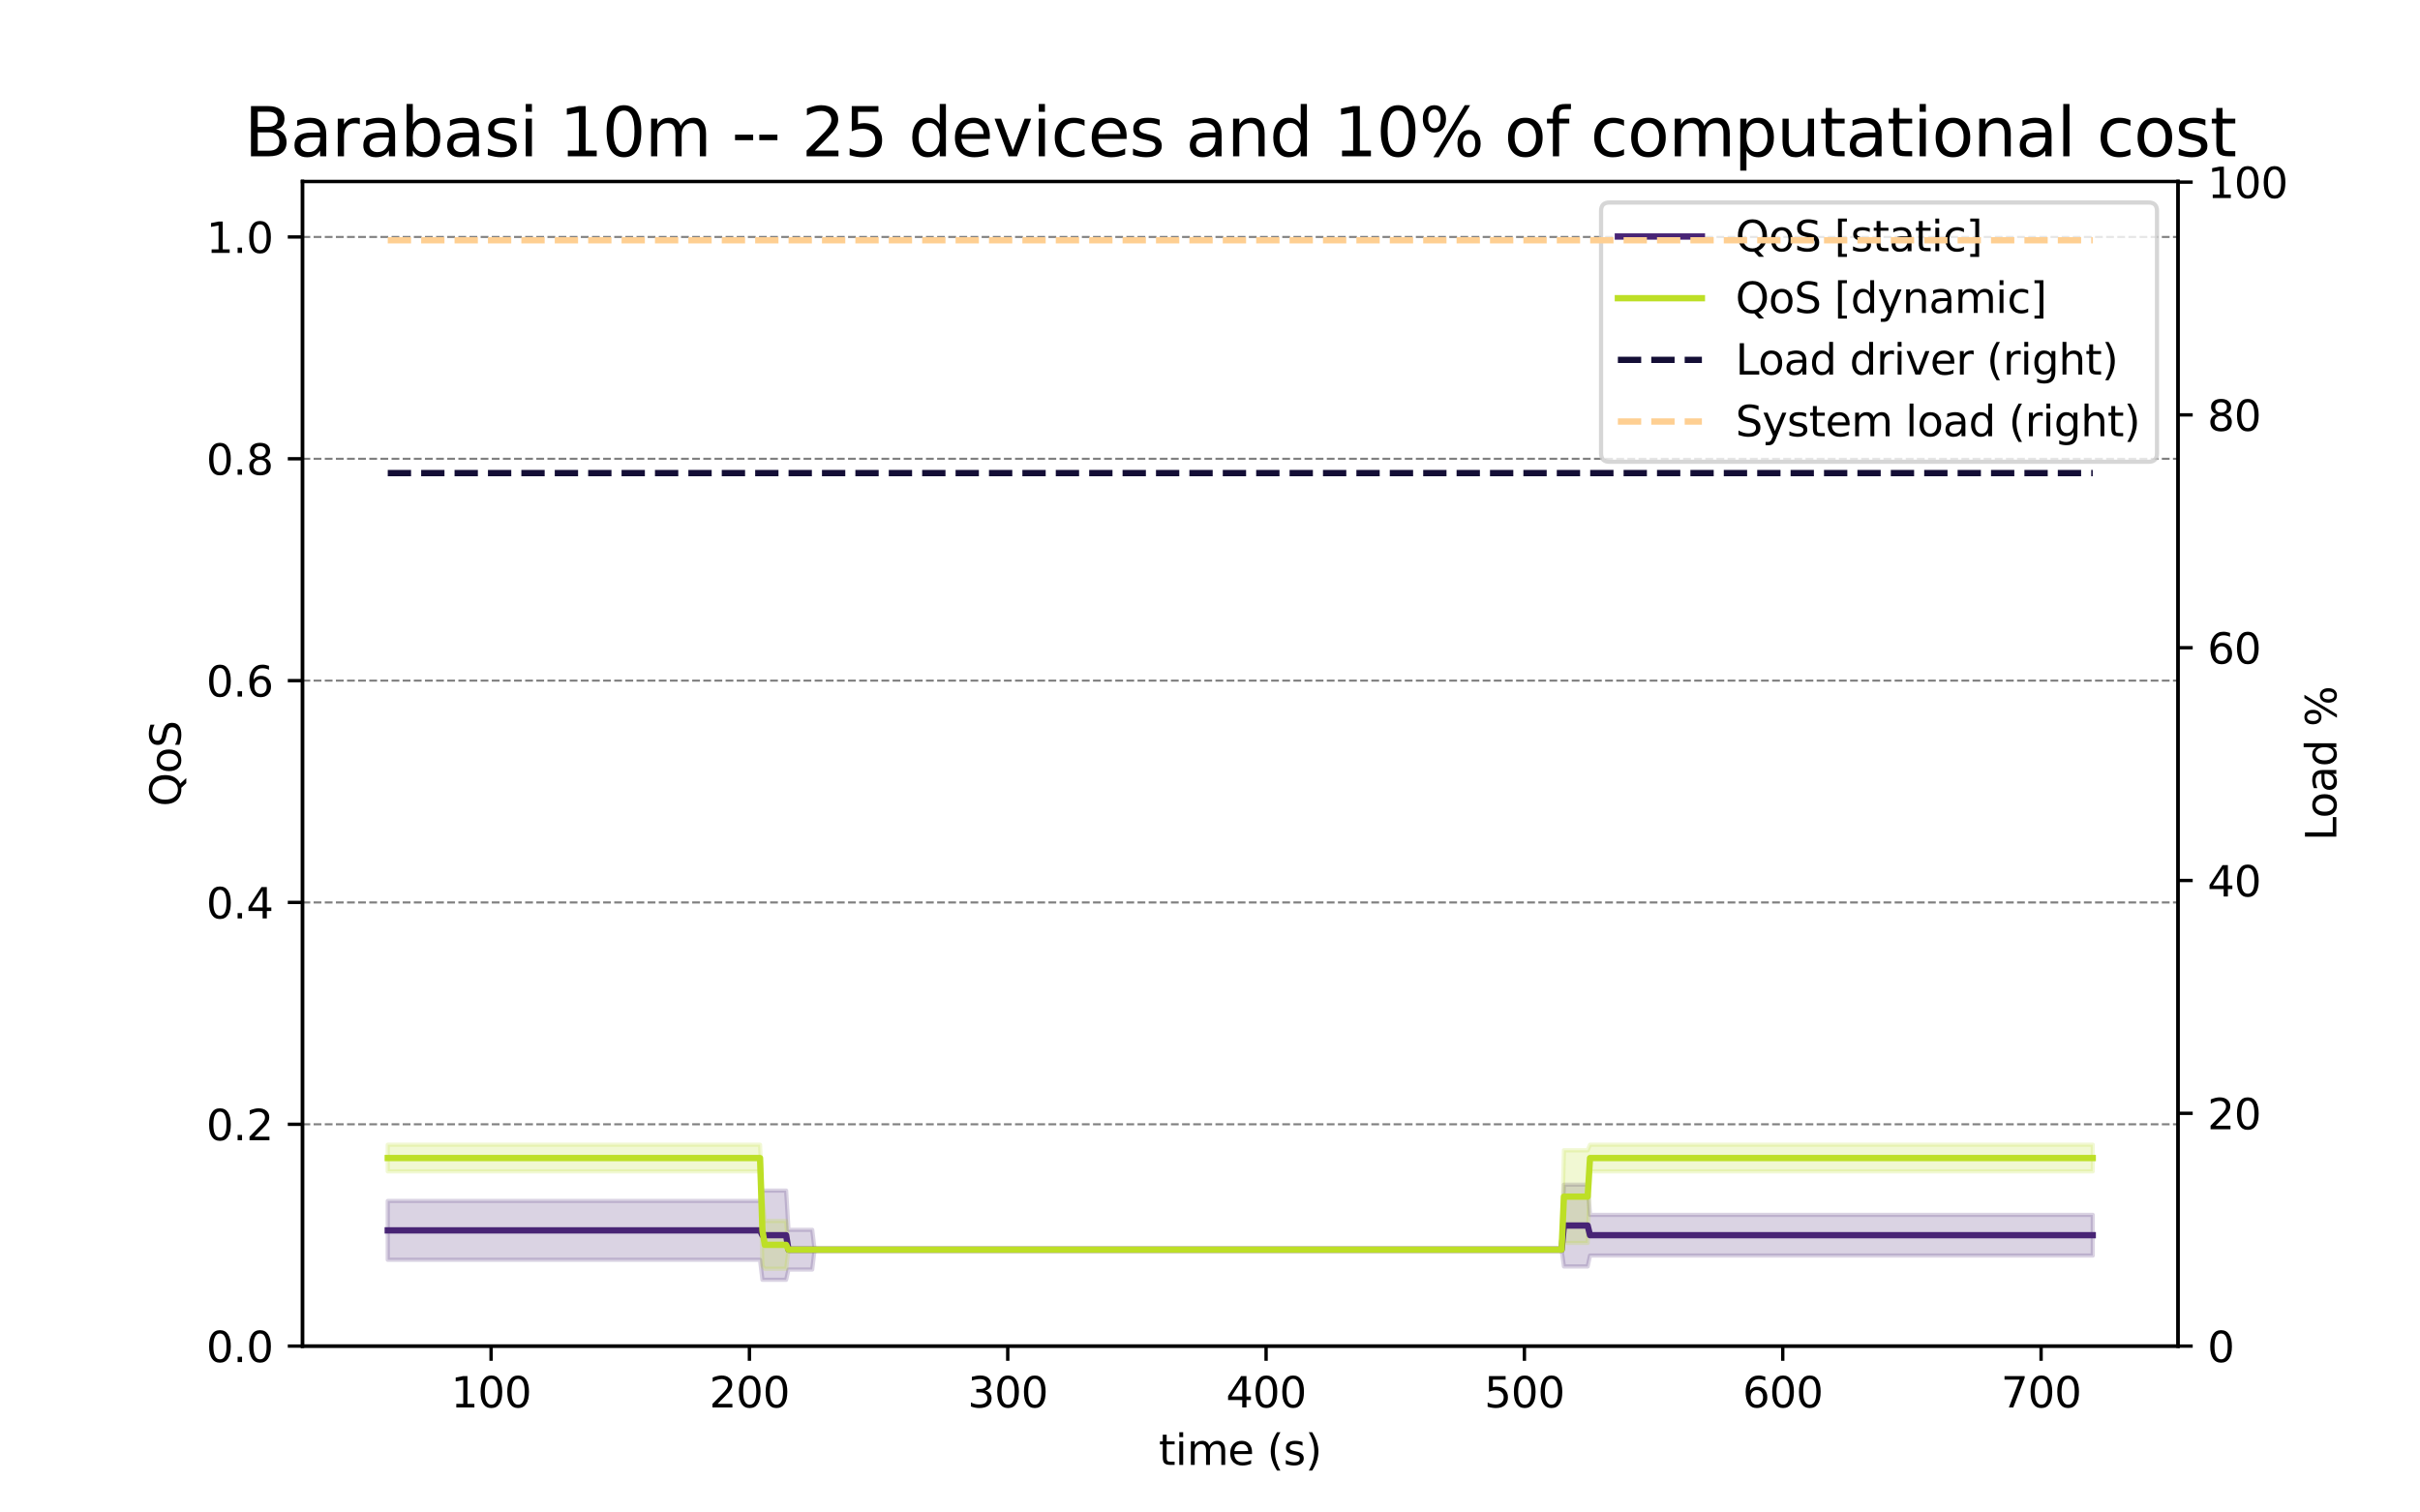 <?xml version="1.0" encoding="utf-8" standalone="no"?>
<!DOCTYPE svg PUBLIC "-//W3C//DTD SVG 1.1//EN"
  "http://www.w3.org/Graphics/SVG/1.1/DTD/svg11.dtd">
<svg xmlns:xlink="http://www.w3.org/1999/xlink" width="576pt" height="360pt" viewBox="0 0 576 360" xmlns="http://www.w3.org/2000/svg" version="1.1">
 <defs>
  <style type="text/css">*{stroke-linejoin: round; stroke-linecap: butt}</style>
 </defs>
 <g id="figure_1">
  <g id="patch_1">
   <path d="M 0 360 
L 576 360 
L 576 0 
L 0 0 
z
" style="fill: #ffffff"/>
  </g>
  <g id="axes_1">
   <g id="patch_2">
    <path d="M 72 320.4 
L 518.4 320.4 
L 518.4 43.2 
L 72 43.2 
z
" style="fill: #ffffff"/>
   </g>
   <g id="PolyCollection_1">
    <defs>
     <path id="m827fb374b1" d="M 92.291 -60.143 
L 92.291 -74.152 
L 92.855 -74.152 
L 93.42 -74.152 
L 93.984 -74.152 
L 94.549 -74.152 
L 95.113 -74.152 
L 95.677 -74.152 
L 96.242 -74.152 
L 96.806 -74.152 
L 97.371 -74.152 
L 97.935 -74.152 
L 98.5 -74.152 
L 99.064 -74.152 
L 99.628 -74.152 
L 100.193 -74.152 
L 100.757 -74.152 
L 101.322 -74.152 
L 101.886 -74.152 
L 102.45 -74.152 
L 103.015 -74.152 
L 103.579 -74.152 
L 104.144 -74.152 
L 104.708 -74.152 
L 105.273 -74.152 
L 105.837 -74.152 
L 106.401 -74.152 
L 106.966 -74.152 
L 107.53 -74.152 
L 108.095 -74.152 
L 108.659 -74.152 
L 109.224 -74.152 
L 109.788 -74.152 
L 110.352 -74.152 
L 110.917 -74.152 
L 111.481 -74.152 
L 112.046 -74.152 
L 112.61 -74.152 
L 113.174 -74.152 
L 113.739 -74.152 
L 114.303 -74.152 
L 114.868 -74.152 
L 115.432 -74.152 
L 115.997 -74.152 
L 116.561 -74.152 
L 117.125 -74.152 
L 117.69 -74.152 
L 118.254 -74.152 
L 118.819 -74.152 
L 119.383 -74.152 
L 119.948 -74.152 
L 120.512 -74.152 
L 121.076 -74.152 
L 121.641 -74.152 
L 122.205 -74.152 
L 122.77 -74.152 
L 123.334 -74.152 
L 123.898 -74.152 
L 124.463 -74.152 
L 125.027 -74.152 
L 125.592 -74.152 
L 126.156 -74.152 
L 126.721 -74.152 
L 127.285 -74.152 
L 127.849 -74.152 
L 128.414 -74.152 
L 128.978 -74.152 
L 129.543 -74.152 
L 130.107 -74.152 
L 130.671 -74.152 
L 131.236 -74.152 
L 131.8 -74.152 
L 132.365 -74.152 
L 132.929 -74.152 
L 133.494 -74.152 
L 134.058 -74.152 
L 134.622 -74.152 
L 135.187 -74.152 
L 135.751 -74.152 
L 136.316 -74.152 
L 136.88 -74.152 
L 137.445 -74.152 
L 138.009 -74.152 
L 138.573 -74.152 
L 139.138 -74.152 
L 139.702 -74.152 
L 140.267 -74.152 
L 140.831 -74.152 
L 141.395 -74.152 
L 141.96 -74.152 
L 142.524 -74.152 
L 143.089 -74.152 
L 143.653 -74.152 
L 144.218 -74.152 
L 144.782 -74.152 
L 145.346 -74.152 
L 145.911 -74.152 
L 146.475 -74.152 
L 147.04 -74.152 
L 147.604 -74.152 
L 148.169 -74.152 
L 148.733 -74.152 
L 149.297 -74.152 
L 149.862 -74.152 
L 150.426 -74.152 
L 150.991 -74.152 
L 151.555 -74.152 
L 152.119 -74.152 
L 152.684 -74.152 
L 153.248 -74.152 
L 153.813 -74.152 
L 154.377 -74.152 
L 154.942 -74.152 
L 155.506 -74.152 
L 156.07 -74.152 
L 156.635 -74.152 
L 157.199 -74.152 
L 157.764 -74.152 
L 158.328 -74.152 
L 158.893 -74.152 
L 159.457 -74.152 
L 160.021 -74.152 
L 160.586 -74.152 
L 161.15 -74.152 
L 161.715 -74.152 
L 162.279 -74.152 
L 162.843 -74.152 
L 163.408 -74.152 
L 163.972 -74.152 
L 164.537 -74.152 
L 165.101 -74.152 
L 165.666 -74.152 
L 166.23 -74.152 
L 166.794 -74.152 
L 167.359 -74.152 
L 167.923 -74.152 
L 168.488 -74.152 
L 169.052 -74.152 
L 169.616 -74.152 
L 170.181 -74.152 
L 170.745 -74.152 
L 171.31 -74.152 
L 171.874 -74.152 
L 172.439 -74.152 
L 173.003 -74.152 
L 173.567 -74.152 
L 174.132 -74.152 
L 174.696 -74.152 
L 175.261 -74.152 
L 175.825 -74.152 
L 176.39 -74.152 
L 176.954 -74.152 
L 177.518 -74.152 
L 178.083 -74.152 
L 178.647 -74.152 
L 179.212 -74.152 
L 179.776 -74.152 
L 180.34 -74.152 
L 180.905 -74.152 
L 181.469 -76.612 
L 182.034 -76.612 
L 182.598 -76.612 
L 183.163 -76.612 
L 183.727 -76.612 
L 184.291 -76.612 
L 184.856 -76.612 
L 185.42 -76.612 
L 185.985 -76.612 
L 186.549 -76.612 
L 187.114 -76.612 
L 187.678 -67.279 
L 188.242 -67.279 
L 188.807 -67.279 
L 189.371 -67.279 
L 189.936 -67.279 
L 190.5 -67.279 
L 191.064 -67.279 
L 191.629 -67.279 
L 192.193 -67.279 
L 192.758 -67.279 
L 193.322 -67.279 
L 193.887 -62.557 
L 194.451 -62.557 
L 195.015 -62.557 
L 195.58 -62.557 
L 196.144 -62.557 
L 196.709 -62.557 
L 197.273 -62.557 
L 197.838 -62.557 
L 198.402 -62.557 
L 198.966 -62.557 
L 199.531 -62.557 
L 200.095 -62.557 
L 200.66 -62.557 
L 201.224 -62.557 
L 201.788 -62.557 
L 202.353 -62.557 
L 202.917 -62.557 
L 203.482 -62.557 
L 204.046 -62.557 
L 204.611 -62.557 
L 205.175 -62.557 
L 205.739 -62.557 
L 206.304 -62.557 
L 206.868 -62.557 
L 207.433 -62.557 
L 207.997 -62.557 
L 208.561 -62.557 
L 209.126 -62.557 
L 209.69 -62.557 
L 210.255 -62.557 
L 210.819 -62.557 
L 211.384 -62.557 
L 211.948 -62.557 
L 212.512 -62.557 
L 213.077 -62.557 
L 213.641 -62.557 
L 214.206 -62.557 
L 214.77 -62.557 
L 215.335 -62.557 
L 215.899 -62.557 
L 216.463 -62.557 
L 217.028 -62.557 
L 217.592 -62.557 
L 218.157 -62.557 
L 218.721 -62.557 
L 219.285 -62.557 
L 219.85 -62.557 
L 220.414 -62.557 
L 220.979 -62.557 
L 221.543 -62.557 
L 222.108 -62.557 
L 222.672 -62.557 
L 223.236 -62.557 
L 223.801 -62.557 
L 224.365 -62.557 
L 224.93 -62.557 
L 225.494 -62.557 
L 226.059 -62.557 
L 226.623 -62.557 
L 227.187 -62.557 
L 227.752 -62.557 
L 228.316 -62.557 
L 228.881 -62.557 
L 229.445 -62.557 
L 230.009 -62.557 
L 230.574 -62.557 
L 231.138 -62.557 
L 231.703 -62.557 
L 232.267 -62.557 
L 232.832 -62.557 
L 233.396 -62.557 
L 233.96 -62.557 
L 234.525 -62.557 
L 235.089 -62.557 
L 235.654 -62.557 
L 236.218 -62.557 
L 236.783 -62.557 
L 237.347 -62.557 
L 237.911 -62.557 
L 238.476 -62.557 
L 239.04 -62.557 
L 239.605 -62.557 
L 240.169 -62.557 
L 240.733 -62.557 
L 241.298 -62.557 
L 241.862 -62.557 
L 242.427 -62.557 
L 242.991 -62.557 
L 243.556 -62.557 
L 244.12 -62.557 
L 244.684 -62.557 
L 245.249 -62.557 
L 245.813 -62.557 
L 246.378 -62.557 
L 246.942 -62.557 
L 247.506 -62.557 
L 248.071 -62.557 
L 248.635 -62.557 
L 249.2 -62.557 
L 249.764 -62.557 
L 250.329 -62.557 
L 250.893 -62.557 
L 251.457 -62.557 
L 252.022 -62.557 
L 252.586 -62.557 
L 253.151 -62.557 
L 253.715 -62.557 
L 254.28 -62.557 
L 254.844 -62.557 
L 255.408 -62.557 
L 255.973 -62.557 
L 256.537 -62.557 
L 257.102 -62.557 
L 257.666 -62.557 
L 258.23 -62.557 
L 258.795 -62.557 
L 259.359 -62.557 
L 259.924 -62.557 
L 260.488 -62.557 
L 261.053 -62.557 
L 261.617 -62.557 
L 262.181 -62.557 
L 262.746 -62.557 
L 263.31 -62.557 
L 263.875 -62.557 
L 264.439 -62.557 
L 265.004 -62.557 
L 265.568 -62.557 
L 266.132 -62.557 
L 266.697 -62.557 
L 267.261 -62.557 
L 267.826 -62.557 
L 268.39 -62.557 
L 268.954 -62.557 
L 269.519 -62.557 
L 270.083 -62.557 
L 270.648 -62.557 
L 271.212 -62.557 
L 271.777 -62.557 
L 272.341 -62.557 
L 272.905 -62.557 
L 273.47 -62.557 
L 274.034 -62.557 
L 274.599 -62.557 
L 275.163 -62.557 
L 275.728 -62.557 
L 276.292 -62.557 
L 276.856 -62.557 
L 277.421 -62.557 
L 277.985 -62.557 
L 278.55 -62.557 
L 279.114 -62.557 
L 279.678 -62.557 
L 280.243 -62.557 
L 280.807 -62.557 
L 281.372 -62.557 
L 281.936 -62.557 
L 282.501 -62.557 
L 283.065 -62.557 
L 283.629 -62.557 
L 284.194 -62.557 
L 284.758 -62.557 
L 285.323 -62.557 
L 285.887 -62.557 
L 286.451 -62.557 
L 287.016 -62.557 
L 287.58 -62.557 
L 288.145 -62.557 
L 288.709 -62.557 
L 289.274 -62.557 
L 289.838 -62.557 
L 290.402 -62.557 
L 290.967 -62.557 
L 291.531 -62.557 
L 292.096 -62.557 
L 292.66 -62.557 
L 293.225 -62.557 
L 293.789 -62.557 
L 294.353 -62.557 
L 294.918 -62.557 
L 295.482 -62.557 
L 296.047 -62.557 
L 296.611 -62.557 
L 297.175 -62.557 
L 297.74 -62.557 
L 298.304 -62.557 
L 298.869 -62.557 
L 299.433 -62.557 
L 299.998 -62.557 
L 300.562 -62.557 
L 301.126 -62.557 
L 301.691 -62.557 
L 302.255 -62.557 
L 302.82 -62.557 
L 303.384 -62.557 
L 303.949 -62.557 
L 304.513 -62.557 
L 305.077 -62.557 
L 305.642 -62.557 
L 306.206 -62.557 
L 306.771 -62.557 
L 307.335 -62.557 
L 307.899 -62.557 
L 308.464 -62.557 
L 309.028 -62.557 
L 309.593 -62.557 
L 310.157 -62.557 
L 310.722 -62.557 
L 311.286 -62.557 
L 311.85 -62.557 
L 312.415 -62.557 
L 312.979 -62.557 
L 313.544 -62.557 
L 314.108 -62.557 
L 314.673 -62.557 
L 315.237 -62.557 
L 315.801 -62.557 
L 316.366 -62.557 
L 316.93 -62.557 
L 317.495 -62.557 
L 318.059 -62.557 
L 318.623 -62.557 
L 319.188 -62.557 
L 319.752 -62.557 
L 320.317 -62.557 
L 320.881 -62.557 
L 321.446 -62.557 
L 322.01 -62.557 
L 322.574 -62.557 
L 323.139 -62.557 
L 323.703 -62.557 
L 324.268 -62.557 
L 324.832 -62.557 
L 325.396 -62.557 
L 325.961 -62.557 
L 326.525 -62.557 
L 327.09 -62.557 
L 327.654 -62.557 
L 328.219 -62.557 
L 328.783 -62.557 
L 329.347 -62.557 
L 329.912 -62.557 
L 330.476 -62.557 
L 331.041 -62.557 
L 331.605 -62.557 
L 332.17 -62.557 
L 332.734 -62.557 
L 333.298 -62.557 
L 333.863 -62.557 
L 334.427 -62.557 
L 334.992 -62.557 
L 335.556 -62.557 
L 336.12 -62.557 
L 336.685 -62.557 
L 337.249 -62.557 
L 337.814 -62.557 
L 338.378 -62.557 
L 338.943 -62.557 
L 339.507 -62.557 
L 340.071 -62.557 
L 340.636 -62.557 
L 341.2 -62.557 
L 341.765 -62.557 
L 342.329 -62.557 
L 342.894 -62.557 
L 343.458 -62.557 
L 344.022 -62.557 
L 344.587 -62.557 
L 345.151 -62.557 
L 345.716 -62.557 
L 346.28 -62.557 
L 346.844 -62.557 
L 347.409 -62.557 
L 347.973 -62.557 
L 348.538 -62.557 
L 349.102 -62.557 
L 349.667 -62.557 
L 350.231 -62.557 
L 350.795 -62.557 
L 351.36 -62.557 
L 351.924 -62.557 
L 352.489 -62.557 
L 353.053 -62.557 
L 353.617 -62.557 
L 354.182 -62.557 
L 354.746 -62.557 
L 355.311 -62.557 
L 355.875 -62.557 
L 356.44 -62.557 
L 357.004 -62.557 
L 357.568 -62.557 
L 358.133 -62.557 
L 358.697 -62.557 
L 359.262 -62.557 
L 359.826 -62.557 
L 360.391 -62.557 
L 360.955 -62.557 
L 361.519 -62.557 
L 362.084 -62.557 
L 362.648 -62.557 
L 363.213 -62.557 
L 363.777 -62.557 
L 364.341 -62.557 
L 364.906 -62.557 
L 365.47 -62.557 
L 366.035 -62.557 
L 366.599 -62.557 
L 367.164 -62.557 
L 367.728 -62.557 
L 368.292 -62.557 
L 368.857 -62.557 
L 369.421 -62.557 
L 369.986 -62.557 
L 370.55 -62.557 
L 371.115 -62.557 
L 371.679 -62.557 
L 372.243 -78.031 
L 372.808 -78.031 
L 373.372 -78.031 
L 373.937 -78.031 
L 374.501 -78.031 
L 375.065 -78.031 
L 375.63 -78.031 
L 376.194 -78.031 
L 376.759 -78.031 
L 377.323 -78.031 
L 377.888 -78.031 
L 378.452 -70.839 
L 379.016 -70.839 
L 379.581 -70.839 
L 380.145 -70.839 
L 380.71 -70.839 
L 381.274 -70.839 
L 381.839 -70.839 
L 382.403 -70.839 
L 382.967 -70.839 
L 383.532 -70.839 
L 384.096 -70.839 
L 384.661 -70.839 
L 385.225 -70.839 
L 385.789 -70.839 
L 386.354 -70.839 
L 386.918 -70.839 
L 387.483 -70.839 
L 388.047 -70.839 
L 388.612 -70.839 
L 389.176 -70.839 
L 389.74 -70.839 
L 390.305 -70.839 
L 390.869 -70.839 
L 391.434 -70.839 
L 391.998 -70.839 
L 392.562 -70.839 
L 393.127 -70.839 
L 393.691 -70.839 
L 394.256 -70.839 
L 394.82 -70.839 
L 395.385 -70.839 
L 395.949 -70.839 
L 396.513 -70.839 
L 397.078 -70.839 
L 397.642 -70.839 
L 398.207 -70.839 
L 398.771 -70.839 
L 399.336 -70.839 
L 399.9 -70.839 
L 400.464 -70.839 
L 401.029 -70.839 
L 401.593 -70.839 
L 402.158 -70.839 
L 402.722 -70.839 
L 403.286 -70.839 
L 403.851 -70.839 
L 404.415 -70.839 
L 404.98 -70.839 
L 405.544 -70.839 
L 406.109 -70.839 
L 406.673 -70.839 
L 407.237 -70.839 
L 407.802 -70.839 
L 408.366 -70.839 
L 408.931 -70.839 
L 409.495 -70.839 
L 410.06 -70.839 
L 410.624 -70.839 
L 411.188 -70.839 
L 411.753 -70.839 
L 412.317 -70.839 
L 412.882 -70.839 
L 413.446 -70.839 
L 414.01 -70.839 
L 414.575 -70.839 
L 415.139 -70.839 
L 415.704 -70.839 
L 416.268 -70.839 
L 416.833 -70.839 
L 417.397 -70.839 
L 417.961 -70.839 
L 418.526 -70.839 
L 419.09 -70.839 
L 419.655 -70.839 
L 420.219 -70.839 
L 420.784 -70.839 
L 421.348 -70.839 
L 421.912 -70.839 
L 422.477 -70.839 
L 423.041 -70.839 
L 423.606 -70.839 
L 424.17 -70.839 
L 424.734 -70.839 
L 425.299 -70.839 
L 425.863 -70.839 
L 426.428 -70.839 
L 426.992 -70.839 
L 427.557 -70.839 
L 428.121 -70.839 
L 428.685 -70.839 
L 429.25 -70.839 
L 429.814 -70.839 
L 430.379 -70.839 
L 430.943 -70.839 
L 431.507 -70.839 
L 432.072 -70.839 
L 432.636 -70.839 
L 433.201 -70.839 
L 433.765 -70.839 
L 434.33 -70.839 
L 434.894 -70.839 
L 435.458 -70.839 
L 436.023 -70.839 
L 436.587 -70.839 
L 437.152 -70.839 
L 437.716 -70.839 
L 438.281 -70.839 
L 438.845 -70.839 
L 439.409 -70.839 
L 439.974 -70.839 
L 440.538 -70.839 
L 441.103 -70.839 
L 441.667 -70.839 
L 442.231 -70.839 
L 442.796 -70.839 
L 443.36 -70.839 
L 443.925 -70.839 
L 444.489 -70.839 
L 445.054 -70.839 
L 445.618 -70.839 
L 446.182 -70.839 
L 446.747 -70.839 
L 447.311 -70.839 
L 447.876 -70.839 
L 448.44 -70.839 
L 449.005 -70.839 
L 449.569 -70.839 
L 450.133 -70.839 
L 450.698 -70.839 
L 451.262 -70.839 
L 451.827 -70.839 
L 452.391 -70.839 
L 452.955 -70.839 
L 453.52 -70.839 
L 454.084 -70.839 
L 454.649 -70.839 
L 455.213 -70.839 
L 455.778 -70.839 
L 456.342 -70.839 
L 456.906 -70.839 
L 457.471 -70.839 
L 458.035 -70.839 
L 458.6 -70.839 
L 459.164 -70.839 
L 459.729 -70.839 
L 460.293 -70.839 
L 460.857 -70.839 
L 461.422 -70.839 
L 461.986 -70.839 
L 462.551 -70.839 
L 463.115 -70.839 
L 463.679 -70.839 
L 464.244 -70.839 
L 464.808 -70.839 
L 465.373 -70.839 
L 465.937 -70.839 
L 466.502 -70.839 
L 467.066 -70.839 
L 467.63 -70.839 
L 468.195 -70.839 
L 468.759 -70.839 
L 469.324 -70.839 
L 469.888 -70.839 
L 470.452 -70.839 
L 471.017 -70.839 
L 471.581 -70.839 
L 472.146 -70.839 
L 472.71 -70.839 
L 473.275 -70.839 
L 473.839 -70.839 
L 474.403 -70.839 
L 474.968 -70.839 
L 475.532 -70.839 
L 476.097 -70.839 
L 476.661 -70.839 
L 477.226 -70.839 
L 477.79 -70.839 
L 478.354 -70.839 
L 478.919 -70.839 
L 479.483 -70.839 
L 480.048 -70.839 
L 480.612 -70.839 
L 481.176 -70.839 
L 481.741 -70.839 
L 482.305 -70.839 
L 482.87 -70.839 
L 483.434 -70.839 
L 483.999 -70.839 
L 484.563 -70.839 
L 485.127 -70.839 
L 485.692 -70.839 
L 486.256 -70.839 
L 486.821 -70.839 
L 487.385 -70.839 
L 487.95 -70.839 
L 488.514 -70.839 
L 489.078 -70.839 
L 489.643 -70.839 
L 490.207 -70.839 
L 490.772 -70.839 
L 491.336 -70.839 
L 491.9 -70.839 
L 492.465 -70.839 
L 493.029 -70.839 
L 493.594 -70.839 
L 494.158 -70.839 
L 494.723 -70.839 
L 495.287 -70.839 
L 495.851 -70.839 
L 496.416 -70.839 
L 496.98 -70.839 
L 497.545 -70.839 
L 498.109 -70.839 
L 498.109 -61.161 
L 498.109 -61.161 
L 497.545 -61.161 
L 496.98 -61.161 
L 496.416 -61.161 
L 495.851 -61.161 
L 495.287 -61.161 
L 494.723 -61.161 
L 494.158 -61.161 
L 493.594 -61.161 
L 493.029 -61.161 
L 492.465 -61.161 
L 491.9 -61.161 
L 491.336 -61.161 
L 490.772 -61.161 
L 490.207 -61.161 
L 489.643 -61.161 
L 489.078 -61.161 
L 488.514 -61.161 
L 487.95 -61.161 
L 487.385 -61.161 
L 486.821 -61.161 
L 486.256 -61.161 
L 485.692 -61.161 
L 485.127 -61.161 
L 484.563 -61.161 
L 483.999 -61.161 
L 483.434 -61.161 
L 482.87 -61.161 
L 482.305 -61.161 
L 481.741 -61.161 
L 481.176 -61.161 
L 480.612 -61.161 
L 480.048 -61.161 
L 479.483 -61.161 
L 478.919 -61.161 
L 478.354 -61.161 
L 477.79 -61.161 
L 477.226 -61.161 
L 476.661 -61.161 
L 476.097 -61.161 
L 475.532 -61.161 
L 474.968 -61.161 
L 474.403 -61.161 
L 473.839 -61.161 
L 473.275 -61.161 
L 472.71 -61.161 
L 472.146 -61.161 
L 471.581 -61.161 
L 471.017 -61.161 
L 470.452 -61.161 
L 469.888 -61.161 
L 469.324 -61.161 
L 468.759 -61.161 
L 468.195 -61.161 
L 467.63 -61.161 
L 467.066 -61.161 
L 466.502 -61.161 
L 465.937 -61.161 
L 465.373 -61.161 
L 464.808 -61.161 
L 464.244 -61.161 
L 463.679 -61.161 
L 463.115 -61.161 
L 462.551 -61.161 
L 461.986 -61.161 
L 461.422 -61.161 
L 460.857 -61.161 
L 460.293 -61.161 
L 459.729 -61.161 
L 459.164 -61.161 
L 458.6 -61.161 
L 458.035 -61.161 
L 457.471 -61.161 
L 456.906 -61.161 
L 456.342 -61.161 
L 455.778 -61.161 
L 455.213 -61.161 
L 454.649 -61.161 
L 454.084 -61.161 
L 453.52 -61.161 
L 452.955 -61.161 
L 452.391 -61.161 
L 451.827 -61.161 
L 451.262 -61.161 
L 450.698 -61.161 
L 450.133 -61.161 
L 449.569 -61.161 
L 449.005 -61.161 
L 448.44 -61.161 
L 447.876 -61.161 
L 447.311 -61.161 
L 446.747 -61.161 
L 446.182 -61.161 
L 445.618 -61.161 
L 445.054 -61.161 
L 444.489 -61.161 
L 443.925 -61.161 
L 443.36 -61.161 
L 442.796 -61.161 
L 442.231 -61.161 
L 441.667 -61.161 
L 441.103 -61.161 
L 440.538 -61.161 
L 439.974 -61.161 
L 439.409 -61.161 
L 438.845 -61.161 
L 438.281 -61.161 
L 437.716 -61.161 
L 437.152 -61.161 
L 436.587 -61.161 
L 436.023 -61.161 
L 435.458 -61.161 
L 434.894 -61.161 
L 434.33 -61.161 
L 433.765 -61.161 
L 433.201 -61.161 
L 432.636 -61.161 
L 432.072 -61.161 
L 431.507 -61.161 
L 430.943 -61.161 
L 430.379 -61.161 
L 429.814 -61.161 
L 429.25 -61.161 
L 428.685 -61.161 
L 428.121 -61.161 
L 427.557 -61.161 
L 426.992 -61.161 
L 426.428 -61.161 
L 425.863 -61.161 
L 425.299 -61.161 
L 424.734 -61.161 
L 424.17 -61.161 
L 423.606 -61.161 
L 423.041 -61.161 
L 422.477 -61.161 
L 421.912 -61.161 
L 421.348 -61.161 
L 420.784 -61.161 
L 420.219 -61.161 
L 419.655 -61.161 
L 419.09 -61.161 
L 418.526 -61.161 
L 417.961 -61.161 
L 417.397 -61.161 
L 416.833 -61.161 
L 416.268 -61.161 
L 415.704 -61.161 
L 415.139 -61.161 
L 414.575 -61.161 
L 414.01 -61.161 
L 413.446 -61.161 
L 412.882 -61.161 
L 412.317 -61.161 
L 411.753 -61.161 
L 411.188 -61.161 
L 410.624 -61.161 
L 410.06 -61.161 
L 409.495 -61.161 
L 408.931 -61.161 
L 408.366 -61.161 
L 407.802 -61.161 
L 407.237 -61.161 
L 406.673 -61.161 
L 406.109 -61.161 
L 405.544 -61.161 
L 404.98 -61.161 
L 404.415 -61.161 
L 403.851 -61.161 
L 403.286 -61.161 
L 402.722 -61.161 
L 402.158 -61.161 
L 401.593 -61.161 
L 401.029 -61.161 
L 400.464 -61.161 
L 399.9 -61.161 
L 399.336 -61.161 
L 398.771 -61.161 
L 398.207 -61.161 
L 397.642 -61.161 
L 397.078 -61.161 
L 396.513 -61.161 
L 395.949 -61.161 
L 395.385 -61.161 
L 394.82 -61.161 
L 394.256 -61.161 
L 393.691 -61.161 
L 393.127 -61.161 
L 392.562 -61.161 
L 391.998 -61.161 
L 391.434 -61.161 
L 390.869 -61.161 
L 390.305 -61.161 
L 389.74 -61.161 
L 389.176 -61.161 
L 388.612 -61.161 
L 388.047 -61.161 
L 387.483 -61.161 
L 386.918 -61.161 
L 386.354 -61.161 
L 385.789 -61.161 
L 385.225 -61.161 
L 384.661 -61.161 
L 384.096 -61.161 
L 383.532 -61.161 
L 382.967 -61.161 
L 382.403 -61.161 
L 381.839 -61.161 
L 381.274 -61.161 
L 380.71 -61.161 
L 380.145 -61.161 
L 379.581 -61.161 
L 379.016 -61.161 
L 378.452 -61.161 
L 377.888 -58.559 
L 377.323 -58.559 
L 376.759 -58.559 
L 376.194 -58.559 
L 375.63 -58.559 
L 375.065 -58.559 
L 374.501 -58.559 
L 373.937 -58.559 
L 373.372 -58.559 
L 372.808 -58.559 
L 372.243 -58.559 
L 371.679 -62.557 
L 371.115 -62.557 
L 370.55 -62.557 
L 369.986 -62.557 
L 369.421 -62.557 
L 368.857 -62.557 
L 368.292 -62.557 
L 367.728 -62.557 
L 367.164 -62.557 
L 366.599 -62.557 
L 366.035 -62.557 
L 365.47 -62.557 
L 364.906 -62.557 
L 364.341 -62.557 
L 363.777 -62.557 
L 363.213 -62.557 
L 362.648 -62.557 
L 362.084 -62.557 
L 361.519 -62.557 
L 360.955 -62.557 
L 360.391 -62.557 
L 359.826 -62.557 
L 359.262 -62.557 
L 358.697 -62.557 
L 358.133 -62.557 
L 357.568 -62.557 
L 357.004 -62.557 
L 356.44 -62.557 
L 355.875 -62.557 
L 355.311 -62.557 
L 354.746 -62.557 
L 354.182 -62.557 
L 353.617 -62.557 
L 353.053 -62.557 
L 352.489 -62.557 
L 351.924 -62.557 
L 351.36 -62.557 
L 350.795 -62.557 
L 350.231 -62.557 
L 349.667 -62.557 
L 349.102 -62.557 
L 348.538 -62.557 
L 347.973 -62.557 
L 347.409 -62.557 
L 346.844 -62.557 
L 346.28 -62.557 
L 345.716 -62.557 
L 345.151 -62.557 
L 344.587 -62.557 
L 344.022 -62.557 
L 343.458 -62.557 
L 342.894 -62.557 
L 342.329 -62.557 
L 341.765 -62.557 
L 341.2 -62.557 
L 340.636 -62.557 
L 340.071 -62.557 
L 339.507 -62.557 
L 338.943 -62.557 
L 338.378 -62.557 
L 337.814 -62.557 
L 337.249 -62.557 
L 336.685 -62.557 
L 336.12 -62.557 
L 335.556 -62.557 
L 334.992 -62.557 
L 334.427 -62.557 
L 333.863 -62.557 
L 333.298 -62.557 
L 332.734 -62.557 
L 332.17 -62.557 
L 331.605 -62.557 
L 331.041 -62.557 
L 330.476 -62.557 
L 329.912 -62.557 
L 329.347 -62.557 
L 328.783 -62.557 
L 328.219 -62.557 
L 327.654 -62.557 
L 327.09 -62.557 
L 326.525 -62.557 
L 325.961 -62.557 
L 325.396 -62.557 
L 324.832 -62.557 
L 324.268 -62.557 
L 323.703 -62.557 
L 323.139 -62.557 
L 322.574 -62.557 
L 322.01 -62.557 
L 321.446 -62.557 
L 320.881 -62.557 
L 320.317 -62.557 
L 319.752 -62.557 
L 319.188 -62.557 
L 318.623 -62.557 
L 318.059 -62.557 
L 317.495 -62.557 
L 316.93 -62.557 
L 316.366 -62.557 
L 315.801 -62.557 
L 315.237 -62.557 
L 314.673 -62.557 
L 314.108 -62.557 
L 313.544 -62.557 
L 312.979 -62.557 
L 312.415 -62.557 
L 311.85 -62.557 
L 311.286 -62.557 
L 310.722 -62.557 
L 310.157 -62.557 
L 309.593 -62.557 
L 309.028 -62.557 
L 308.464 -62.557 
L 307.899 -62.557 
L 307.335 -62.557 
L 306.771 -62.557 
L 306.206 -62.557 
L 305.642 -62.557 
L 305.077 -62.557 
L 304.513 -62.557 
L 303.949 -62.557 
L 303.384 -62.557 
L 302.82 -62.557 
L 302.255 -62.557 
L 301.691 -62.557 
L 301.126 -62.557 
L 300.562 -62.557 
L 299.998 -62.557 
L 299.433 -62.557 
L 298.869 -62.557 
L 298.304 -62.557 
L 297.74 -62.557 
L 297.175 -62.557 
L 296.611 -62.557 
L 296.047 -62.557 
L 295.482 -62.557 
L 294.918 -62.557 
L 294.353 -62.557 
L 293.789 -62.557 
L 293.225 -62.557 
L 292.66 -62.557 
L 292.096 -62.557 
L 291.531 -62.557 
L 290.967 -62.557 
L 290.402 -62.557 
L 289.838 -62.557 
L 289.274 -62.557 
L 288.709 -62.557 
L 288.145 -62.557 
L 287.58 -62.557 
L 287.016 -62.557 
L 286.451 -62.557 
L 285.887 -62.557 
L 285.323 -62.557 
L 284.758 -62.557 
L 284.194 -62.557 
L 283.629 -62.557 
L 283.065 -62.557 
L 282.501 -62.557 
L 281.936 -62.557 
L 281.372 -62.557 
L 280.807 -62.557 
L 280.243 -62.557 
L 279.678 -62.557 
L 279.114 -62.557 
L 278.55 -62.557 
L 277.985 -62.557 
L 277.421 -62.557 
L 276.856 -62.557 
L 276.292 -62.557 
L 275.728 -62.557 
L 275.163 -62.557 
L 274.599 -62.557 
L 274.034 -62.557 
L 273.47 -62.557 
L 272.905 -62.557 
L 272.341 -62.557 
L 271.777 -62.557 
L 271.212 -62.557 
L 270.648 -62.557 
L 270.083 -62.557 
L 269.519 -62.557 
L 268.954 -62.557 
L 268.39 -62.557 
L 267.826 -62.557 
L 267.261 -62.557 
L 266.697 -62.557 
L 266.132 -62.557 
L 265.568 -62.557 
L 265.004 -62.557 
L 264.439 -62.557 
L 263.875 -62.557 
L 263.31 -62.557 
L 262.746 -62.557 
L 262.181 -62.557 
L 261.617 -62.557 
L 261.053 -62.557 
L 260.488 -62.557 
L 259.924 -62.557 
L 259.359 -62.557 
L 258.795 -62.557 
L 258.23 -62.557 
L 257.666 -62.557 
L 257.102 -62.557 
L 256.537 -62.557 
L 255.973 -62.557 
L 255.408 -62.557 
L 254.844 -62.557 
L 254.28 -62.557 
L 253.715 -62.557 
L 253.151 -62.557 
L 252.586 -62.557 
L 252.022 -62.557 
L 251.457 -62.557 
L 250.893 -62.557 
L 250.329 -62.557 
L 249.764 -62.557 
L 249.2 -62.557 
L 248.635 -62.557 
L 248.071 -62.557 
L 247.506 -62.557 
L 246.942 -62.557 
L 246.378 -62.557 
L 245.813 -62.557 
L 245.249 -62.557 
L 244.684 -62.557 
L 244.12 -62.557 
L 243.556 -62.557 
L 242.991 -62.557 
L 242.427 -62.557 
L 241.862 -62.557 
L 241.298 -62.557 
L 240.733 -62.557 
L 240.169 -62.557 
L 239.605 -62.557 
L 239.04 -62.557 
L 238.476 -62.557 
L 237.911 -62.557 
L 237.347 -62.557 
L 236.783 -62.557 
L 236.218 -62.557 
L 235.654 -62.557 
L 235.089 -62.557 
L 234.525 -62.557 
L 233.96 -62.557 
L 233.396 -62.557 
L 232.832 -62.557 
L 232.267 -62.557 
L 231.703 -62.557 
L 231.138 -62.557 
L 230.574 -62.557 
L 230.009 -62.557 
L 229.445 -62.557 
L 228.881 -62.557 
L 228.316 -62.557 
L 227.752 -62.557 
L 227.187 -62.557 
L 226.623 -62.557 
L 226.059 -62.557 
L 225.494 -62.557 
L 224.93 -62.557 
L 224.365 -62.557 
L 223.801 -62.557 
L 223.236 -62.557 
L 222.672 -62.557 
L 222.108 -62.557 
L 221.543 -62.557 
L 220.979 -62.557 
L 220.414 -62.557 
L 219.85 -62.557 
L 219.285 -62.557 
L 218.721 -62.557 
L 218.157 -62.557 
L 217.592 -62.557 
L 217.028 -62.557 
L 216.463 -62.557 
L 215.899 -62.557 
L 215.335 -62.557 
L 214.77 -62.557 
L 214.206 -62.557 
L 213.641 -62.557 
L 213.077 -62.557 
L 212.512 -62.557 
L 211.948 -62.557 
L 211.384 -62.557 
L 210.819 -62.557 
L 210.255 -62.557 
L 209.69 -62.557 
L 209.126 -62.557 
L 208.561 -62.557 
L 207.997 -62.557 
L 207.433 -62.557 
L 206.868 -62.557 
L 206.304 -62.557 
L 205.739 -62.557 
L 205.175 -62.557 
L 204.611 -62.557 
L 204.046 -62.557 
L 203.482 -62.557 
L 202.917 -62.557 
L 202.353 -62.557 
L 201.788 -62.557 
L 201.224 -62.557 
L 200.66 -62.557 
L 200.095 -62.557 
L 199.531 -62.557 
L 198.966 -62.557 
L 198.402 -62.557 
L 197.838 -62.557 
L 197.273 -62.557 
L 196.709 -62.557 
L 196.144 -62.557 
L 195.58 -62.557 
L 195.015 -62.557 
L 194.451 -62.557 
L 193.887 -62.557 
L 193.322 -57.834 
L 192.758 -57.834 
L 192.193 -57.834 
L 191.629 -57.834 
L 191.064 -57.834 
L 190.5 -57.834 
L 189.936 -57.834 
L 189.371 -57.834 
L 188.807 -57.834 
L 188.242 -57.834 
L 187.678 -57.834 
L 187.114 -55.387 
L 186.549 -55.387 
L 185.985 -55.387 
L 185.42 -55.387 
L 184.856 -55.387 
L 184.291 -55.387 
L 183.727 -55.387 
L 183.163 -55.387 
L 182.598 -55.387 
L 182.034 -55.387 
L 181.469 -55.387 
L 180.905 -60.143 
L 180.34 -60.143 
L 179.776 -60.143 
L 179.212 -60.143 
L 178.647 -60.143 
L 178.083 -60.143 
L 177.518 -60.143 
L 176.954 -60.143 
L 176.39 -60.143 
L 175.825 -60.143 
L 175.261 -60.143 
L 174.696 -60.143 
L 174.132 -60.143 
L 173.567 -60.143 
L 173.003 -60.143 
L 172.439 -60.143 
L 171.874 -60.143 
L 171.31 -60.143 
L 170.745 -60.143 
L 170.181 -60.143 
L 169.616 -60.143 
L 169.052 -60.143 
L 168.488 -60.143 
L 167.923 -60.143 
L 167.359 -60.143 
L 166.794 -60.143 
L 166.23 -60.143 
L 165.666 -60.143 
L 165.101 -60.143 
L 164.537 -60.143 
L 163.972 -60.143 
L 163.408 -60.143 
L 162.843 -60.143 
L 162.279 -60.143 
L 161.715 -60.143 
L 161.15 -60.143 
L 160.586 -60.143 
L 160.021 -60.143 
L 159.457 -60.143 
L 158.893 -60.143 
L 158.328 -60.143 
L 157.764 -60.143 
L 157.199 -60.143 
L 156.635 -60.143 
L 156.07 -60.143 
L 155.506 -60.143 
L 154.942 -60.143 
L 154.377 -60.143 
L 153.813 -60.143 
L 153.248 -60.143 
L 152.684 -60.143 
L 152.119 -60.143 
L 151.555 -60.143 
L 150.991 -60.143 
L 150.426 -60.143 
L 149.862 -60.143 
L 149.297 -60.143 
L 148.733 -60.143 
L 148.169 -60.143 
L 147.604 -60.143 
L 147.04 -60.143 
L 146.475 -60.143 
L 145.911 -60.143 
L 145.346 -60.143 
L 144.782 -60.143 
L 144.218 -60.143 
L 143.653 -60.143 
L 143.089 -60.143 
L 142.524 -60.143 
L 141.96 -60.143 
L 141.395 -60.143 
L 140.831 -60.143 
L 140.267 -60.143 
L 139.702 -60.143 
L 139.138 -60.143 
L 138.573 -60.143 
L 138.009 -60.143 
L 137.445 -60.143 
L 136.88 -60.143 
L 136.316 -60.143 
L 135.751 -60.143 
L 135.187 -60.143 
L 134.622 -60.143 
L 134.058 -60.143 
L 133.494 -60.143 
L 132.929 -60.143 
L 132.365 -60.143 
L 131.8 -60.143 
L 131.236 -60.143 
L 130.671 -60.143 
L 130.107 -60.143 
L 129.543 -60.143 
L 128.978 -60.143 
L 128.414 -60.143 
L 127.849 -60.143 
L 127.285 -60.143 
L 126.721 -60.143 
L 126.156 -60.143 
L 125.592 -60.143 
L 125.027 -60.143 
L 124.463 -60.143 
L 123.898 -60.143 
L 123.334 -60.143 
L 122.77 -60.143 
L 122.205 -60.143 
L 121.641 -60.143 
L 121.076 -60.143 
L 120.512 -60.143 
L 119.948 -60.143 
L 119.383 -60.143 
L 118.819 -60.143 
L 118.254 -60.143 
L 117.69 -60.143 
L 117.125 -60.143 
L 116.561 -60.143 
L 115.997 -60.143 
L 115.432 -60.143 
L 114.868 -60.143 
L 114.303 -60.143 
L 113.739 -60.143 
L 113.174 -60.143 
L 112.61 -60.143 
L 112.046 -60.143 
L 111.481 -60.143 
L 110.917 -60.143 
L 110.352 -60.143 
L 109.788 -60.143 
L 109.224 -60.143 
L 108.659 -60.143 
L 108.095 -60.143 
L 107.53 -60.143 
L 106.966 -60.143 
L 106.401 -60.143 
L 105.837 -60.143 
L 105.273 -60.143 
L 104.708 -60.143 
L 104.144 -60.143 
L 103.579 -60.143 
L 103.015 -60.143 
L 102.45 -60.143 
L 101.886 -60.143 
L 101.322 -60.143 
L 100.757 -60.143 
L 100.193 -60.143 
L 99.628 -60.143 
L 99.064 -60.143 
L 98.5 -60.143 
L 97.935 -60.143 
L 97.371 -60.143 
L 96.806 -60.143 
L 96.242 -60.143 
L 95.677 -60.143 
L 95.113 -60.143 
L 94.549 -60.143 
L 93.984 -60.143 
L 93.42 -60.143 
L 92.855 -60.143 
L 92.291 -60.143 
z
" style="stroke: #482475; stroke-opacity: 0.2"/>
    </defs>
    <g clip-path="url(#p159bbcff01)">
     <use xlink:href="#m827fb374b1" x="0" y="360" style="fill: #482475; fill-opacity: 0.2; stroke: #482475; stroke-opacity: 0.2"/>
    </g>
   </g>
   <g id="PolyCollection_2">
    <defs>
     <path id="m353c5887ac" d="M 92.291 -81.196 
L 92.291 -87.532 
L 92.855 -87.532 
L 93.42 -87.532 
L 93.984 -87.532 
L 94.549 -87.532 
L 95.113 -87.532 
L 95.677 -87.532 
L 96.242 -87.532 
L 96.806 -87.532 
L 97.371 -87.532 
L 97.935 -87.532 
L 98.5 -87.532 
L 99.064 -87.532 
L 99.628 -87.532 
L 100.193 -87.532 
L 100.757 -87.532 
L 101.322 -87.532 
L 101.886 -87.532 
L 102.45 -87.532 
L 103.015 -87.532 
L 103.579 -87.532 
L 104.144 -87.532 
L 104.708 -87.532 
L 105.273 -87.532 
L 105.837 -87.532 
L 106.401 -87.532 
L 106.966 -87.532 
L 107.53 -87.532 
L 108.095 -87.532 
L 108.659 -87.532 
L 109.224 -87.532 
L 109.788 -87.532 
L 110.352 -87.532 
L 110.917 -87.532 
L 111.481 -87.532 
L 112.046 -87.532 
L 112.61 -87.532 
L 113.174 -87.532 
L 113.739 -87.532 
L 114.303 -87.532 
L 114.868 -87.532 
L 115.432 -87.532 
L 115.997 -87.532 
L 116.561 -87.532 
L 117.125 -87.532 
L 117.69 -87.532 
L 118.254 -87.532 
L 118.819 -87.532 
L 119.383 -87.532 
L 119.948 -87.532 
L 120.512 -87.532 
L 121.076 -87.532 
L 121.641 -87.532 
L 122.205 -87.532 
L 122.77 -87.532 
L 123.334 -87.532 
L 123.898 -87.532 
L 124.463 -87.532 
L 125.027 -87.532 
L 125.592 -87.532 
L 126.156 -87.532 
L 126.721 -87.532 
L 127.285 -87.532 
L 127.849 -87.532 
L 128.414 -87.532 
L 128.978 -87.532 
L 129.543 -87.532 
L 130.107 -87.532 
L 130.671 -87.532 
L 131.236 -87.532 
L 131.8 -87.532 
L 132.365 -87.532 
L 132.929 -87.532 
L 133.494 -87.532 
L 134.058 -87.532 
L 134.622 -87.532 
L 135.187 -87.532 
L 135.751 -87.532 
L 136.316 -87.532 
L 136.88 -87.532 
L 137.445 -87.532 
L 138.009 -87.532 
L 138.573 -87.532 
L 139.138 -87.532 
L 139.702 -87.532 
L 140.267 -87.532 
L 140.831 -87.532 
L 141.395 -87.532 
L 141.96 -87.532 
L 142.524 -87.532 
L 143.089 -87.532 
L 143.653 -87.532 
L 144.218 -87.532 
L 144.782 -87.532 
L 145.346 -87.532 
L 145.911 -87.532 
L 146.475 -87.532 
L 147.04 -87.532 
L 147.604 -87.532 
L 148.169 -87.532 
L 148.733 -87.532 
L 149.297 -87.532 
L 149.862 -87.532 
L 150.426 -87.532 
L 150.991 -87.532 
L 151.555 -87.532 
L 152.119 -87.532 
L 152.684 -87.532 
L 153.248 -87.532 
L 153.813 -87.532 
L 154.377 -87.532 
L 154.942 -87.532 
L 155.506 -87.532 
L 156.07 -87.532 
L 156.635 -87.532 
L 157.199 -87.532 
L 157.764 -87.532 
L 158.328 -87.532 
L 158.893 -87.532 
L 159.457 -87.532 
L 160.021 -87.532 
L 160.586 -87.532 
L 161.15 -87.532 
L 161.715 -87.532 
L 162.279 -87.532 
L 162.843 -87.532 
L 163.408 -87.532 
L 163.972 -87.532 
L 164.537 -87.532 
L 165.101 -87.532 
L 165.666 -87.532 
L 166.23 -87.532 
L 166.794 -87.532 
L 167.359 -87.532 
L 167.923 -87.532 
L 168.488 -87.532 
L 169.052 -87.532 
L 169.616 -87.532 
L 170.181 -87.532 
L 170.745 -87.532 
L 171.31 -87.532 
L 171.874 -87.532 
L 172.439 -87.532 
L 173.003 -87.532 
L 173.567 -87.532 
L 174.132 -87.532 
L 174.696 -87.532 
L 175.261 -87.532 
L 175.825 -87.532 
L 176.39 -87.532 
L 176.954 -87.532 
L 177.518 -87.532 
L 178.083 -87.532 
L 178.647 -87.532 
L 179.212 -87.532 
L 179.776 -87.532 
L 180.34 -87.532 
L 180.905 -87.532 
L 181.469 -75.595 
L 182.034 -69.391 
L 182.598 -69.391 
L 183.163 -69.391 
L 183.727 -69.391 
L 184.291 -69.391 
L 184.856 -69.391 
L 185.42 -69.391 
L 185.985 -69.391 
L 186.549 -69.391 
L 187.114 -69.391 
L 187.678 -62.557 
L 188.242 -62.557 
L 188.807 -62.557 
L 189.371 -62.557 
L 189.936 -62.557 
L 190.5 -62.557 
L 191.064 -62.557 
L 191.629 -62.557 
L 192.193 -62.557 
L 192.758 -62.557 
L 193.322 -62.557 
L 193.887 -62.557 
L 194.451 -62.557 
L 195.015 -62.557 
L 195.58 -62.557 
L 196.144 -62.557 
L 196.709 -62.557 
L 197.273 -62.557 
L 197.838 -62.557 
L 198.402 -62.557 
L 198.966 -62.557 
L 199.531 -62.557 
L 200.095 -62.557 
L 200.66 -62.557 
L 201.224 -62.557 
L 201.788 -62.557 
L 202.353 -62.557 
L 202.917 -62.557 
L 203.482 -62.557 
L 204.046 -62.557 
L 204.611 -62.557 
L 205.175 -62.557 
L 205.739 -62.557 
L 206.304 -62.557 
L 206.868 -62.557 
L 207.433 -62.557 
L 207.997 -62.557 
L 208.561 -62.557 
L 209.126 -62.557 
L 209.69 -62.557 
L 210.255 -62.557 
L 210.819 -62.557 
L 211.384 -62.557 
L 211.948 -62.557 
L 212.512 -62.557 
L 213.077 -62.557 
L 213.641 -62.557 
L 214.206 -62.557 
L 214.77 -62.557 
L 215.335 -62.557 
L 215.899 -62.557 
L 216.463 -62.557 
L 217.028 -62.557 
L 217.592 -62.557 
L 218.157 -62.557 
L 218.721 -62.557 
L 219.285 -62.557 
L 219.85 -62.557 
L 220.414 -62.557 
L 220.979 -62.557 
L 221.543 -62.557 
L 222.108 -62.557 
L 222.672 -62.557 
L 223.236 -62.557 
L 223.801 -62.557 
L 224.365 -62.557 
L 224.93 -62.557 
L 225.494 -62.557 
L 226.059 -62.557 
L 226.623 -62.557 
L 227.187 -62.557 
L 227.752 -62.557 
L 228.316 -62.557 
L 228.881 -62.557 
L 229.445 -62.557 
L 230.009 -62.557 
L 230.574 -62.557 
L 231.138 -62.557 
L 231.703 -62.557 
L 232.267 -62.557 
L 232.832 -62.557 
L 233.396 -62.557 
L 233.96 -62.557 
L 234.525 -62.557 
L 235.089 -62.557 
L 235.654 -62.557 
L 236.218 -62.557 
L 236.783 -62.557 
L 237.347 -62.557 
L 237.911 -62.557 
L 238.476 -62.557 
L 239.04 -62.557 
L 239.605 -62.557 
L 240.169 -62.557 
L 240.733 -62.557 
L 241.298 -62.557 
L 241.862 -62.557 
L 242.427 -62.557 
L 242.991 -62.557 
L 243.556 -62.557 
L 244.12 -62.557 
L 244.684 -62.557 
L 245.249 -62.557 
L 245.813 -62.557 
L 246.378 -62.557 
L 246.942 -62.557 
L 247.506 -62.557 
L 248.071 -62.557 
L 248.635 -62.557 
L 249.2 -62.557 
L 249.764 -62.557 
L 250.329 -62.557 
L 250.893 -62.557 
L 251.457 -62.557 
L 252.022 -62.557 
L 252.586 -62.557 
L 253.151 -62.557 
L 253.715 -62.557 
L 254.28 -62.557 
L 254.844 -62.557 
L 255.408 -62.557 
L 255.973 -62.557 
L 256.537 -62.557 
L 257.102 -62.557 
L 257.666 -62.557 
L 258.23 -62.557 
L 258.795 -62.557 
L 259.359 -62.557 
L 259.924 -62.557 
L 260.488 -62.557 
L 261.053 -62.557 
L 261.617 -62.557 
L 262.181 -62.557 
L 262.746 -62.557 
L 263.31 -62.557 
L 263.875 -62.557 
L 264.439 -62.557 
L 265.004 -62.557 
L 265.568 -62.557 
L 266.132 -62.557 
L 266.697 -62.557 
L 267.261 -62.557 
L 267.826 -62.557 
L 268.39 -62.557 
L 268.954 -62.557 
L 269.519 -62.557 
L 270.083 -62.557 
L 270.648 -62.557 
L 271.212 -62.557 
L 271.777 -62.557 
L 272.341 -62.557 
L 272.905 -62.557 
L 273.47 -62.557 
L 274.034 -62.557 
L 274.599 -62.557 
L 275.163 -62.557 
L 275.728 -62.557 
L 276.292 -62.557 
L 276.856 -62.557 
L 277.421 -62.557 
L 277.985 -62.557 
L 278.55 -62.557 
L 279.114 -62.557 
L 279.678 -62.557 
L 280.243 -62.557 
L 280.807 -62.557 
L 281.372 -62.557 
L 281.936 -62.557 
L 282.501 -62.557 
L 283.065 -62.557 
L 283.629 -62.557 
L 284.194 -62.557 
L 284.758 -62.557 
L 285.323 -62.557 
L 285.887 -62.557 
L 286.451 -62.557 
L 287.016 -62.557 
L 287.58 -62.557 
L 288.145 -62.557 
L 288.709 -62.557 
L 289.274 -62.557 
L 289.838 -62.557 
L 290.402 -62.557 
L 290.967 -62.557 
L 291.531 -62.557 
L 292.096 -62.557 
L 292.66 -62.557 
L 293.225 -62.557 
L 293.789 -62.557 
L 294.353 -62.557 
L 294.918 -62.557 
L 295.482 -62.557 
L 296.047 -62.557 
L 296.611 -62.557 
L 297.175 -62.557 
L 297.74 -62.557 
L 298.304 -62.557 
L 298.869 -62.557 
L 299.433 -62.557 
L 299.998 -62.557 
L 300.562 -62.557 
L 301.126 -62.557 
L 301.691 -62.557 
L 302.255 -62.557 
L 302.82 -62.557 
L 303.384 -62.557 
L 303.949 -62.557 
L 304.513 -62.557 
L 305.077 -62.557 
L 305.642 -62.557 
L 306.206 -62.557 
L 306.771 -62.557 
L 307.335 -62.557 
L 307.899 -62.557 
L 308.464 -62.557 
L 309.028 -62.557 
L 309.593 -62.557 
L 310.157 -62.557 
L 310.722 -62.557 
L 311.286 -62.557 
L 311.85 -62.557 
L 312.415 -62.557 
L 312.979 -62.557 
L 313.544 -62.557 
L 314.108 -62.557 
L 314.673 -62.557 
L 315.237 -62.557 
L 315.801 -62.557 
L 316.366 -62.557 
L 316.93 -62.557 
L 317.495 -62.557 
L 318.059 -62.557 
L 318.623 -62.557 
L 319.188 -62.557 
L 319.752 -62.557 
L 320.317 -62.557 
L 320.881 -62.557 
L 321.446 -62.557 
L 322.01 -62.557 
L 322.574 -62.557 
L 323.139 -62.557 
L 323.703 -62.557 
L 324.268 -62.557 
L 324.832 -62.557 
L 325.396 -62.557 
L 325.961 -62.557 
L 326.525 -62.557 
L 327.09 -62.557 
L 327.654 -62.557 
L 328.219 -62.557 
L 328.783 -62.557 
L 329.347 -62.557 
L 329.912 -62.557 
L 330.476 -62.557 
L 331.041 -62.557 
L 331.605 -62.557 
L 332.17 -62.557 
L 332.734 -62.557 
L 333.298 -62.557 
L 333.863 -62.557 
L 334.427 -62.557 
L 334.992 -62.557 
L 335.556 -62.557 
L 336.12 -62.557 
L 336.685 -62.557 
L 337.249 -62.557 
L 337.814 -62.557 
L 338.378 -62.557 
L 338.943 -62.557 
L 339.507 -62.557 
L 340.071 -62.557 
L 340.636 -62.557 
L 341.2 -62.557 
L 341.765 -62.557 
L 342.329 -62.557 
L 342.894 -62.557 
L 343.458 -62.557 
L 344.022 -62.557 
L 344.587 -62.557 
L 345.151 -62.557 
L 345.716 -62.557 
L 346.28 -62.557 
L 346.844 -62.557 
L 347.409 -62.557 
L 347.973 -62.557 
L 348.538 -62.557 
L 349.102 -62.557 
L 349.667 -62.557 
L 350.231 -62.557 
L 350.795 -62.557 
L 351.36 -62.557 
L 351.924 -62.557 
L 352.489 -62.557 
L 353.053 -62.557 
L 353.617 -62.557 
L 354.182 -62.557 
L 354.746 -62.557 
L 355.311 -62.557 
L 355.875 -62.557 
L 356.44 -62.557 
L 357.004 -62.557 
L 357.568 -62.557 
L 358.133 -62.557 
L 358.697 -62.557 
L 359.262 -62.557 
L 359.826 -62.557 
L 360.391 -62.557 
L 360.955 -62.557 
L 361.519 -62.557 
L 362.084 -62.557 
L 362.648 -62.557 
L 363.213 -62.557 
L 363.777 -62.557 
L 364.341 -62.557 
L 364.906 -62.557 
L 365.47 -62.557 
L 366.035 -62.557 
L 366.599 -62.557 
L 367.164 -62.557 
L 367.728 -62.557 
L 368.292 -62.557 
L 368.857 -62.557 
L 369.421 -62.557 
L 369.986 -62.557 
L 370.55 -62.557 
L 371.115 -62.557 
L 371.679 -62.557 
L 372.243 -86.207 
L 372.808 -86.207 
L 373.372 -86.207 
L 373.937 -86.207 
L 374.501 -86.207 
L 375.065 -86.207 
L 375.63 -86.207 
L 376.194 -86.207 
L 376.759 -86.207 
L 377.323 -86.207 
L 377.888 -86.207 
L 378.452 -87.532 
L 379.016 -87.532 
L 379.581 -87.532 
L 380.145 -87.532 
L 380.71 -87.532 
L 381.274 -87.532 
L 381.839 -87.532 
L 382.403 -87.532 
L 382.967 -87.532 
L 383.532 -87.532 
L 384.096 -87.532 
L 384.661 -87.532 
L 385.225 -87.532 
L 385.789 -87.532 
L 386.354 -87.532 
L 386.918 -87.532 
L 387.483 -87.532 
L 388.047 -87.532 
L 388.612 -87.532 
L 389.176 -87.532 
L 389.74 -87.532 
L 390.305 -87.532 
L 390.869 -87.532 
L 391.434 -87.532 
L 391.998 -87.532 
L 392.562 -87.532 
L 393.127 -87.532 
L 393.691 -87.532 
L 394.256 -87.532 
L 394.82 -87.532 
L 395.385 -87.532 
L 395.949 -87.532 
L 396.513 -87.532 
L 397.078 -87.532 
L 397.642 -87.532 
L 398.207 -87.532 
L 398.771 -87.532 
L 399.336 -87.532 
L 399.9 -87.532 
L 400.464 -87.532 
L 401.029 -87.532 
L 401.593 -87.532 
L 402.158 -87.532 
L 402.722 -87.532 
L 403.286 -87.532 
L 403.851 -87.532 
L 404.415 -87.532 
L 404.98 -87.532 
L 405.544 -87.532 
L 406.109 -87.532 
L 406.673 -87.532 
L 407.237 -87.532 
L 407.802 -87.532 
L 408.366 -87.532 
L 408.931 -87.532 
L 409.495 -87.532 
L 410.06 -87.532 
L 410.624 -87.532 
L 411.188 -87.532 
L 411.753 -87.532 
L 412.317 -87.532 
L 412.882 -87.532 
L 413.446 -87.532 
L 414.01 -87.532 
L 414.575 -87.532 
L 415.139 -87.532 
L 415.704 -87.532 
L 416.268 -87.532 
L 416.833 -87.532 
L 417.397 -87.532 
L 417.961 -87.532 
L 418.526 -87.532 
L 419.09 -87.532 
L 419.655 -87.532 
L 420.219 -87.532 
L 420.784 -87.532 
L 421.348 -87.532 
L 421.912 -87.532 
L 422.477 -87.532 
L 423.041 -87.532 
L 423.606 -87.532 
L 424.17 -87.532 
L 424.734 -87.532 
L 425.299 -87.532 
L 425.863 -87.532 
L 426.428 -87.532 
L 426.992 -87.532 
L 427.557 -87.532 
L 428.121 -87.532 
L 428.685 -87.532 
L 429.25 -87.532 
L 429.814 -87.532 
L 430.379 -87.532 
L 430.943 -87.532 
L 431.507 -87.532 
L 432.072 -87.532 
L 432.636 -87.532 
L 433.201 -87.532 
L 433.765 -87.532 
L 434.33 -87.532 
L 434.894 -87.532 
L 435.458 -87.532 
L 436.023 -87.532 
L 436.587 -87.532 
L 437.152 -87.532 
L 437.716 -87.532 
L 438.281 -87.532 
L 438.845 -87.532 
L 439.409 -87.532 
L 439.974 -87.532 
L 440.538 -87.532 
L 441.103 -87.532 
L 441.667 -87.532 
L 442.231 -87.532 
L 442.796 -87.532 
L 443.36 -87.532 
L 443.925 -87.532 
L 444.489 -87.532 
L 445.054 -87.532 
L 445.618 -87.532 
L 446.182 -87.532 
L 446.747 -87.532 
L 447.311 -87.532 
L 447.876 -87.532 
L 448.44 -87.532 
L 449.005 -87.532 
L 449.569 -87.532 
L 450.133 -87.532 
L 450.698 -87.532 
L 451.262 -87.532 
L 451.827 -87.532 
L 452.391 -87.532 
L 452.955 -87.532 
L 453.52 -87.532 
L 454.084 -87.532 
L 454.649 -87.532 
L 455.213 -87.532 
L 455.778 -87.532 
L 456.342 -87.532 
L 456.906 -87.532 
L 457.471 -87.532 
L 458.035 -87.532 
L 458.6 -87.532 
L 459.164 -87.532 
L 459.729 -87.532 
L 460.293 -87.532 
L 460.857 -87.532 
L 461.422 -87.532 
L 461.986 -87.532 
L 462.551 -87.532 
L 463.115 -87.532 
L 463.679 -87.532 
L 464.244 -87.532 
L 464.808 -87.532 
L 465.373 -87.532 
L 465.937 -87.532 
L 466.502 -87.532 
L 467.066 -87.532 
L 467.63 -87.532 
L 468.195 -87.532 
L 468.759 -87.532 
L 469.324 -87.532 
L 469.888 -87.532 
L 470.452 -87.532 
L 471.017 -87.532 
L 471.581 -87.532 
L 472.146 -87.532 
L 472.71 -87.532 
L 473.275 -87.532 
L 473.839 -87.532 
L 474.403 -87.532 
L 474.968 -87.532 
L 475.532 -87.532 
L 476.097 -87.532 
L 476.661 -87.532 
L 477.226 -87.532 
L 477.79 -87.532 
L 478.354 -87.532 
L 478.919 -87.532 
L 479.483 -87.532 
L 480.048 -87.532 
L 480.612 -87.532 
L 481.176 -87.532 
L 481.741 -87.532 
L 482.305 -87.532 
L 482.87 -87.532 
L 483.434 -87.532 
L 483.999 -87.532 
L 484.563 -87.532 
L 485.127 -87.532 
L 485.692 -87.532 
L 486.256 -87.532 
L 486.821 -87.532 
L 487.385 -87.532 
L 487.95 -87.532 
L 488.514 -87.532 
L 489.078 -87.532 
L 489.643 -87.532 
L 490.207 -87.532 
L 490.772 -87.532 
L 491.336 -87.532 
L 491.9 -87.532 
L 492.465 -87.532 
L 493.029 -87.532 
L 493.594 -87.532 
L 494.158 -87.532 
L 494.723 -87.532 
L 495.287 -87.532 
L 495.851 -87.532 
L 496.416 -87.532 
L 496.98 -87.532 
L 497.545 -87.532 
L 498.109 -87.532 
L 498.109 -81.196 
L 498.109 -81.196 
L 497.545 -81.196 
L 496.98 -81.196 
L 496.416 -81.196 
L 495.851 -81.196 
L 495.287 -81.196 
L 494.723 -81.196 
L 494.158 -81.196 
L 493.594 -81.196 
L 493.029 -81.196 
L 492.465 -81.196 
L 491.9 -81.196 
L 491.336 -81.196 
L 490.772 -81.196 
L 490.207 -81.196 
L 489.643 -81.196 
L 489.078 -81.196 
L 488.514 -81.196 
L 487.95 -81.196 
L 487.385 -81.196 
L 486.821 -81.196 
L 486.256 -81.196 
L 485.692 -81.196 
L 485.127 -81.196 
L 484.563 -81.196 
L 483.999 -81.196 
L 483.434 -81.196 
L 482.87 -81.196 
L 482.305 -81.196 
L 481.741 -81.196 
L 481.176 -81.196 
L 480.612 -81.196 
L 480.048 -81.196 
L 479.483 -81.196 
L 478.919 -81.196 
L 478.354 -81.196 
L 477.79 -81.196 
L 477.226 -81.196 
L 476.661 -81.196 
L 476.097 -81.196 
L 475.532 -81.196 
L 474.968 -81.196 
L 474.403 -81.196 
L 473.839 -81.196 
L 473.275 -81.196 
L 472.71 -81.196 
L 472.146 -81.196 
L 471.581 -81.196 
L 471.017 -81.196 
L 470.452 -81.196 
L 469.888 -81.196 
L 469.324 -81.196 
L 468.759 -81.196 
L 468.195 -81.196 
L 467.63 -81.196 
L 467.066 -81.196 
L 466.502 -81.196 
L 465.937 -81.196 
L 465.373 -81.196 
L 464.808 -81.196 
L 464.244 -81.196 
L 463.679 -81.196 
L 463.115 -81.196 
L 462.551 -81.196 
L 461.986 -81.196 
L 461.422 -81.196 
L 460.857 -81.196 
L 460.293 -81.196 
L 459.729 -81.196 
L 459.164 -81.196 
L 458.6 -81.196 
L 458.035 -81.196 
L 457.471 -81.196 
L 456.906 -81.196 
L 456.342 -81.196 
L 455.778 -81.196 
L 455.213 -81.196 
L 454.649 -81.196 
L 454.084 -81.196 
L 453.52 -81.196 
L 452.955 -81.196 
L 452.391 -81.196 
L 451.827 -81.196 
L 451.262 -81.196 
L 450.698 -81.196 
L 450.133 -81.196 
L 449.569 -81.196 
L 449.005 -81.196 
L 448.44 -81.196 
L 447.876 -81.196 
L 447.311 -81.196 
L 446.747 -81.196 
L 446.182 -81.196 
L 445.618 -81.196 
L 445.054 -81.196 
L 444.489 -81.196 
L 443.925 -81.196 
L 443.36 -81.196 
L 442.796 -81.196 
L 442.231 -81.196 
L 441.667 -81.196 
L 441.103 -81.196 
L 440.538 -81.196 
L 439.974 -81.196 
L 439.409 -81.196 
L 438.845 -81.196 
L 438.281 -81.196 
L 437.716 -81.196 
L 437.152 -81.196 
L 436.587 -81.196 
L 436.023 -81.196 
L 435.458 -81.196 
L 434.894 -81.196 
L 434.33 -81.196 
L 433.765 -81.196 
L 433.201 -81.196 
L 432.636 -81.196 
L 432.072 -81.196 
L 431.507 -81.196 
L 430.943 -81.196 
L 430.379 -81.196 
L 429.814 -81.196 
L 429.25 -81.196 
L 428.685 -81.196 
L 428.121 -81.196 
L 427.557 -81.196 
L 426.992 -81.196 
L 426.428 -81.196 
L 425.863 -81.196 
L 425.299 -81.196 
L 424.734 -81.196 
L 424.17 -81.196 
L 423.606 -81.196 
L 423.041 -81.196 
L 422.477 -81.196 
L 421.912 -81.196 
L 421.348 -81.196 
L 420.784 -81.196 
L 420.219 -81.196 
L 419.655 -81.196 
L 419.09 -81.196 
L 418.526 -81.196 
L 417.961 -81.196 
L 417.397 -81.196 
L 416.833 -81.196 
L 416.268 -81.196 
L 415.704 -81.196 
L 415.139 -81.196 
L 414.575 -81.196 
L 414.01 -81.196 
L 413.446 -81.196 
L 412.882 -81.196 
L 412.317 -81.196 
L 411.753 -81.196 
L 411.188 -81.196 
L 410.624 -81.196 
L 410.06 -81.196 
L 409.495 -81.196 
L 408.931 -81.196 
L 408.366 -81.196 
L 407.802 -81.196 
L 407.237 -81.196 
L 406.673 -81.196 
L 406.109 -81.196 
L 405.544 -81.196 
L 404.98 -81.196 
L 404.415 -81.196 
L 403.851 -81.196 
L 403.286 -81.196 
L 402.722 -81.196 
L 402.158 -81.196 
L 401.593 -81.196 
L 401.029 -81.196 
L 400.464 -81.196 
L 399.9 -81.196 
L 399.336 -81.196 
L 398.771 -81.196 
L 398.207 -81.196 
L 397.642 -81.196 
L 397.078 -81.196 
L 396.513 -81.196 
L 395.949 -81.196 
L 395.385 -81.196 
L 394.82 -81.196 
L 394.256 -81.196 
L 393.691 -81.196 
L 393.127 -81.196 
L 392.562 -81.196 
L 391.998 -81.196 
L 391.434 -81.196 
L 390.869 -81.196 
L 390.305 -81.196 
L 389.74 -81.196 
L 389.176 -81.196 
L 388.612 -81.196 
L 388.047 -81.196 
L 387.483 -81.196 
L 386.918 -81.196 
L 386.354 -81.196 
L 385.789 -81.196 
L 385.225 -81.196 
L 384.661 -81.196 
L 384.096 -81.196 
L 383.532 -81.196 
L 382.967 -81.196 
L 382.403 -81.196 
L 381.839 -81.196 
L 381.274 -81.196 
L 380.71 -81.196 
L 380.145 -81.196 
L 379.581 -81.196 
L 379.016 -81.196 
L 378.452 -81.196 
L 377.888 -64.157 
L 377.323 -64.157 
L 376.759 -64.157 
L 376.194 -64.157 
L 375.63 -64.157 
L 375.065 -64.157 
L 374.501 -64.157 
L 373.937 -64.157 
L 373.372 -64.157 
L 372.808 -64.157 
L 372.243 -64.157 
L 371.679 -62.557 
L 371.115 -62.557 
L 370.55 -62.557 
L 369.986 -62.557 
L 369.421 -62.557 
L 368.857 -62.557 
L 368.292 -62.557 
L 367.728 -62.557 
L 367.164 -62.557 
L 366.599 -62.557 
L 366.035 -62.557 
L 365.47 -62.557 
L 364.906 -62.557 
L 364.341 -62.557 
L 363.777 -62.557 
L 363.213 -62.557 
L 362.648 -62.557 
L 362.084 -62.557 
L 361.519 -62.557 
L 360.955 -62.557 
L 360.391 -62.557 
L 359.826 -62.557 
L 359.262 -62.557 
L 358.697 -62.557 
L 358.133 -62.557 
L 357.568 -62.557 
L 357.004 -62.557 
L 356.44 -62.557 
L 355.875 -62.557 
L 355.311 -62.557 
L 354.746 -62.557 
L 354.182 -62.557 
L 353.617 -62.557 
L 353.053 -62.557 
L 352.489 -62.557 
L 351.924 -62.557 
L 351.36 -62.557 
L 350.795 -62.557 
L 350.231 -62.557 
L 349.667 -62.557 
L 349.102 -62.557 
L 348.538 -62.557 
L 347.973 -62.557 
L 347.409 -62.557 
L 346.844 -62.557 
L 346.28 -62.557 
L 345.716 -62.557 
L 345.151 -62.557 
L 344.587 -62.557 
L 344.022 -62.557 
L 343.458 -62.557 
L 342.894 -62.557 
L 342.329 -62.557 
L 341.765 -62.557 
L 341.2 -62.557 
L 340.636 -62.557 
L 340.071 -62.557 
L 339.507 -62.557 
L 338.943 -62.557 
L 338.378 -62.557 
L 337.814 -62.557 
L 337.249 -62.557 
L 336.685 -62.557 
L 336.12 -62.557 
L 335.556 -62.557 
L 334.992 -62.557 
L 334.427 -62.557 
L 333.863 -62.557 
L 333.298 -62.557 
L 332.734 -62.557 
L 332.17 -62.557 
L 331.605 -62.557 
L 331.041 -62.557 
L 330.476 -62.557 
L 329.912 -62.557 
L 329.347 -62.557 
L 328.783 -62.557 
L 328.219 -62.557 
L 327.654 -62.557 
L 327.09 -62.557 
L 326.525 -62.557 
L 325.961 -62.557 
L 325.396 -62.557 
L 324.832 -62.557 
L 324.268 -62.557 
L 323.703 -62.557 
L 323.139 -62.557 
L 322.574 -62.557 
L 322.01 -62.557 
L 321.446 -62.557 
L 320.881 -62.557 
L 320.317 -62.557 
L 319.752 -62.557 
L 319.188 -62.557 
L 318.623 -62.557 
L 318.059 -62.557 
L 317.495 -62.557 
L 316.93 -62.557 
L 316.366 -62.557 
L 315.801 -62.557 
L 315.237 -62.557 
L 314.673 -62.557 
L 314.108 -62.557 
L 313.544 -62.557 
L 312.979 -62.557 
L 312.415 -62.557 
L 311.85 -62.557 
L 311.286 -62.557 
L 310.722 -62.557 
L 310.157 -62.557 
L 309.593 -62.557 
L 309.028 -62.557 
L 308.464 -62.557 
L 307.899 -62.557 
L 307.335 -62.557 
L 306.771 -62.557 
L 306.206 -62.557 
L 305.642 -62.557 
L 305.077 -62.557 
L 304.513 -62.557 
L 303.949 -62.557 
L 303.384 -62.557 
L 302.82 -62.557 
L 302.255 -62.557 
L 301.691 -62.557 
L 301.126 -62.557 
L 300.562 -62.557 
L 299.998 -62.557 
L 299.433 -62.557 
L 298.869 -62.557 
L 298.304 -62.557 
L 297.74 -62.557 
L 297.175 -62.557 
L 296.611 -62.557 
L 296.047 -62.557 
L 295.482 -62.557 
L 294.918 -62.557 
L 294.353 -62.557 
L 293.789 -62.557 
L 293.225 -62.557 
L 292.66 -62.557 
L 292.096 -62.557 
L 291.531 -62.557 
L 290.967 -62.557 
L 290.402 -62.557 
L 289.838 -62.557 
L 289.274 -62.557 
L 288.709 -62.557 
L 288.145 -62.557 
L 287.58 -62.557 
L 287.016 -62.557 
L 286.451 -62.557 
L 285.887 -62.557 
L 285.323 -62.557 
L 284.758 -62.557 
L 284.194 -62.557 
L 283.629 -62.557 
L 283.065 -62.557 
L 282.501 -62.557 
L 281.936 -62.557 
L 281.372 -62.557 
L 280.807 -62.557 
L 280.243 -62.557 
L 279.678 -62.557 
L 279.114 -62.557 
L 278.55 -62.557 
L 277.985 -62.557 
L 277.421 -62.557 
L 276.856 -62.557 
L 276.292 -62.557 
L 275.728 -62.557 
L 275.163 -62.557 
L 274.599 -62.557 
L 274.034 -62.557 
L 273.47 -62.557 
L 272.905 -62.557 
L 272.341 -62.557 
L 271.777 -62.557 
L 271.212 -62.557 
L 270.648 -62.557 
L 270.083 -62.557 
L 269.519 -62.557 
L 268.954 -62.557 
L 268.39 -62.557 
L 267.826 -62.557 
L 267.261 -62.557 
L 266.697 -62.557 
L 266.132 -62.557 
L 265.568 -62.557 
L 265.004 -62.557 
L 264.439 -62.557 
L 263.875 -62.557 
L 263.31 -62.557 
L 262.746 -62.557 
L 262.181 -62.557 
L 261.617 -62.557 
L 261.053 -62.557 
L 260.488 -62.557 
L 259.924 -62.557 
L 259.359 -62.557 
L 258.795 -62.557 
L 258.23 -62.557 
L 257.666 -62.557 
L 257.102 -62.557 
L 256.537 -62.557 
L 255.973 -62.557 
L 255.408 -62.557 
L 254.844 -62.557 
L 254.28 -62.557 
L 253.715 -62.557 
L 253.151 -62.557 
L 252.586 -62.557 
L 252.022 -62.557 
L 251.457 -62.557 
L 250.893 -62.557 
L 250.329 -62.557 
L 249.764 -62.557 
L 249.2 -62.557 
L 248.635 -62.557 
L 248.071 -62.557 
L 247.506 -62.557 
L 246.942 -62.557 
L 246.378 -62.557 
L 245.813 -62.557 
L 245.249 -62.557 
L 244.684 -62.557 
L 244.12 -62.557 
L 243.556 -62.557 
L 242.991 -62.557 
L 242.427 -62.557 
L 241.862 -62.557 
L 241.298 -62.557 
L 240.733 -62.557 
L 240.169 -62.557 
L 239.605 -62.557 
L 239.04 -62.557 
L 238.476 -62.557 
L 237.911 -62.557 
L 237.347 -62.557 
L 236.783 -62.557 
L 236.218 -62.557 
L 235.654 -62.557 
L 235.089 -62.557 
L 234.525 -62.557 
L 233.96 -62.557 
L 233.396 -62.557 
L 232.832 -62.557 
L 232.267 -62.557 
L 231.703 -62.557 
L 231.138 -62.557 
L 230.574 -62.557 
L 230.009 -62.557 
L 229.445 -62.557 
L 228.881 -62.557 
L 228.316 -62.557 
L 227.752 -62.557 
L 227.187 -62.557 
L 226.623 -62.557 
L 226.059 -62.557 
L 225.494 -62.557 
L 224.93 -62.557 
L 224.365 -62.557 
L 223.801 -62.557 
L 223.236 -62.557 
L 222.672 -62.557 
L 222.108 -62.557 
L 221.543 -62.557 
L 220.979 -62.557 
L 220.414 -62.557 
L 219.85 -62.557 
L 219.285 -62.557 
L 218.721 -62.557 
L 218.157 -62.557 
L 217.592 -62.557 
L 217.028 -62.557 
L 216.463 -62.557 
L 215.899 -62.557 
L 215.335 -62.557 
L 214.77 -62.557 
L 214.206 -62.557 
L 213.641 -62.557 
L 213.077 -62.557 
L 212.512 -62.557 
L 211.948 -62.557 
L 211.384 -62.557 
L 210.819 -62.557 
L 210.255 -62.557 
L 209.69 -62.557 
L 209.126 -62.557 
L 208.561 -62.557 
L 207.997 -62.557 
L 207.433 -62.557 
L 206.868 -62.557 
L 206.304 -62.557 
L 205.739 -62.557 
L 205.175 -62.557 
L 204.611 -62.557 
L 204.046 -62.557 
L 203.482 -62.557 
L 202.917 -62.557 
L 202.353 -62.557 
L 201.788 -62.557 
L 201.224 -62.557 
L 200.66 -62.557 
L 200.095 -62.557 
L 199.531 -62.557 
L 198.966 -62.557 
L 198.402 -62.557 
L 197.838 -62.557 
L 197.273 -62.557 
L 196.709 -62.557 
L 196.144 -62.557 
L 195.58 -62.557 
L 195.015 -62.557 
L 194.451 -62.557 
L 193.887 -62.557 
L 193.322 -62.557 
L 192.758 -62.557 
L 192.193 -62.557 
L 191.629 -62.557 
L 191.064 -62.557 
L 190.5 -62.557 
L 189.936 -62.557 
L 189.371 -62.557 
L 188.807 -62.557 
L 188.242 -62.557 
L 187.678 -62.557 
L 187.114 -58.017 
L 186.549 -58.017 
L 185.985 -58.017 
L 185.42 -58.017 
L 184.856 -58.017 
L 184.291 -58.017 
L 183.727 -58.017 
L 183.163 -58.017 
L 182.598 -58.017 
L 182.034 -58.017 
L 181.469 -58.699 
L 180.905 -81.196 
L 180.34 -81.196 
L 179.776 -81.196 
L 179.212 -81.196 
L 178.647 -81.196 
L 178.083 -81.196 
L 177.518 -81.196 
L 176.954 -81.196 
L 176.39 -81.196 
L 175.825 -81.196 
L 175.261 -81.196 
L 174.696 -81.196 
L 174.132 -81.196 
L 173.567 -81.196 
L 173.003 -81.196 
L 172.439 -81.196 
L 171.874 -81.196 
L 171.31 -81.196 
L 170.745 -81.196 
L 170.181 -81.196 
L 169.616 -81.196 
L 169.052 -81.196 
L 168.488 -81.196 
L 167.923 -81.196 
L 167.359 -81.196 
L 166.794 -81.196 
L 166.23 -81.196 
L 165.666 -81.196 
L 165.101 -81.196 
L 164.537 -81.196 
L 163.972 -81.196 
L 163.408 -81.196 
L 162.843 -81.196 
L 162.279 -81.196 
L 161.715 -81.196 
L 161.15 -81.196 
L 160.586 -81.196 
L 160.021 -81.196 
L 159.457 -81.196 
L 158.893 -81.196 
L 158.328 -81.196 
L 157.764 -81.196 
L 157.199 -81.196 
L 156.635 -81.196 
L 156.07 -81.196 
L 155.506 -81.196 
L 154.942 -81.196 
L 154.377 -81.196 
L 153.813 -81.196 
L 153.248 -81.196 
L 152.684 -81.196 
L 152.119 -81.196 
L 151.555 -81.196 
L 150.991 -81.196 
L 150.426 -81.196 
L 149.862 -81.196 
L 149.297 -81.196 
L 148.733 -81.196 
L 148.169 -81.196 
L 147.604 -81.196 
L 147.04 -81.196 
L 146.475 -81.196 
L 145.911 -81.196 
L 145.346 -81.196 
L 144.782 -81.196 
L 144.218 -81.196 
L 143.653 -81.196 
L 143.089 -81.196 
L 142.524 -81.196 
L 141.96 -81.196 
L 141.395 -81.196 
L 140.831 -81.196 
L 140.267 -81.196 
L 139.702 -81.196 
L 139.138 -81.196 
L 138.573 -81.196 
L 138.009 -81.196 
L 137.445 -81.196 
L 136.88 -81.196 
L 136.316 -81.196 
L 135.751 -81.196 
L 135.187 -81.196 
L 134.622 -81.196 
L 134.058 -81.196 
L 133.494 -81.196 
L 132.929 -81.196 
L 132.365 -81.196 
L 131.8 -81.196 
L 131.236 -81.196 
L 130.671 -81.196 
L 130.107 -81.196 
L 129.543 -81.196 
L 128.978 -81.196 
L 128.414 -81.196 
L 127.849 -81.196 
L 127.285 -81.196 
L 126.721 -81.196 
L 126.156 -81.196 
L 125.592 -81.196 
L 125.027 -81.196 
L 124.463 -81.196 
L 123.898 -81.196 
L 123.334 -81.196 
L 122.77 -81.196 
L 122.205 -81.196 
L 121.641 -81.196 
L 121.076 -81.196 
L 120.512 -81.196 
L 119.948 -81.196 
L 119.383 -81.196 
L 118.819 -81.196 
L 118.254 -81.196 
L 117.69 -81.196 
L 117.125 -81.196 
L 116.561 -81.196 
L 115.997 -81.196 
L 115.432 -81.196 
L 114.868 -81.196 
L 114.303 -81.196 
L 113.739 -81.196 
L 113.174 -81.196 
L 112.61 -81.196 
L 112.046 -81.196 
L 111.481 -81.196 
L 110.917 -81.196 
L 110.352 -81.196 
L 109.788 -81.196 
L 109.224 -81.196 
L 108.659 -81.196 
L 108.095 -81.196 
L 107.53 -81.196 
L 106.966 -81.196 
L 106.401 -81.196 
L 105.837 -81.196 
L 105.273 -81.196 
L 104.708 -81.196 
L 104.144 -81.196 
L 103.579 -81.196 
L 103.015 -81.196 
L 102.45 -81.196 
L 101.886 -81.196 
L 101.322 -81.196 
L 100.757 -81.196 
L 100.193 -81.196 
L 99.628 -81.196 
L 99.064 -81.196 
L 98.5 -81.196 
L 97.935 -81.196 
L 97.371 -81.196 
L 96.806 -81.196 
L 96.242 -81.196 
L 95.677 -81.196 
L 95.113 -81.196 
L 94.549 -81.196 
L 93.984 -81.196 
L 93.42 -81.196 
L 92.855 -81.196 
L 92.291 -81.196 
z
" style="stroke: #bddf26; stroke-opacity: 0.2"/>
    </defs>
    <g clip-path="url(#p159bbcff01)">
     <use xlink:href="#m353c5887ac" x="0" y="360" style="fill: #bddf26; fill-opacity: 0.2; stroke: #bddf26; stroke-opacity: 0.2"/>
    </g>
   </g>
   <g id="matplotlib.axis_1">
    <g id="xtick_1">
     <g id="line2d_1">
      <defs>
       <path id="m137321e6ba" d="M 0 0 
L 0 3.5 
" style="stroke: #000000; stroke-width: 0.8"/>
      </defs>
      <g>
       <use xlink:href="#m137321e6ba" x="116.886" y="320.4" style="stroke: #000000; stroke-width: 0.8"/>
      </g>
     </g>
     <g id="text_1">
      <!-- 100 -->
      <g transform="translate(107.342 334.998) scale(0.1 -0.1)">
       <defs>
        <path id="DejaVuSans-31" d="M 794 531 
L 1825 531 
L 1825 4091 
L 703 3866 
L 703 4441 
L 1819 4666 
L 2450 4666 
L 2450 531 
L 3481 531 
L 3481 0 
L 794 0 
L 794 531 
z
" transform="scale(0.016)"/>
        <path id="DejaVuSans-30" d="M 2034 4250 
Q 1547 4250 1301 3770 
Q 1056 3291 1056 2328 
Q 1056 1369 1301 889 
Q 1547 409 2034 409 
Q 2525 409 2770 889 
Q 3016 1369 3016 2328 
Q 3016 3291 2770 3770 
Q 2525 4250 2034 4250 
z
M 2034 4750 
Q 2819 4750 3233 4129 
Q 3647 3509 3647 2328 
Q 3647 1150 3233 529 
Q 2819 -91 2034 -91 
Q 1250 -91 836 529 
Q 422 1150 422 2328 
Q 422 3509 836 4129 
Q 1250 4750 2034 4750 
z
" transform="scale(0.016)"/>
       </defs>
       <use xlink:href="#DejaVuSans-31"/>
       <use xlink:href="#DejaVuSans-30" x="63.623"/>
       <use xlink:href="#DejaVuSans-30" x="127.246"/>
      </g>
     </g>
    </g>
    <g id="xtick_2">
     <g id="line2d_2">
      <g>
       <use xlink:href="#m137321e6ba" x="178.374" y="320.4" style="stroke: #000000; stroke-width: 0.8"/>
      </g>
     </g>
     <g id="text_2">
      <!-- 200 -->
      <g transform="translate(168.83 334.998) scale(0.1 -0.1)">
       <defs>
        <path id="DejaVuSans-32" d="M 1228 531 
L 3431 531 
L 3431 0 
L 469 0 
L 469 531 
Q 828 903 1448 1529 
Q 2069 2156 2228 2338 
Q 2531 2678 2651 2914 
Q 2772 3150 2772 3378 
Q 2772 3750 2511 3984 
Q 2250 4219 1831 4219 
Q 1534 4219 1204 4116 
Q 875 4013 500 3803 
L 500 4441 
Q 881 4594 1212 4672 
Q 1544 4750 1819 4750 
Q 2544 4750 2975 4387 
Q 3406 4025 3406 3419 
Q 3406 3131 3298 2873 
Q 3191 2616 2906 2266 
Q 2828 2175 2409 1742 
Q 1991 1309 1228 531 
z
" transform="scale(0.016)"/>
       </defs>
       <use xlink:href="#DejaVuSans-32"/>
       <use xlink:href="#DejaVuSans-30" x="63.623"/>
       <use xlink:href="#DejaVuSans-30" x="127.246"/>
      </g>
     </g>
    </g>
    <g id="xtick_3">
     <g id="line2d_3">
      <g>
       <use xlink:href="#m137321e6ba" x="239.861" y="320.4" style="stroke: #000000; stroke-width: 0.8"/>
      </g>
     </g>
     <g id="text_3">
      <!-- 300 -->
      <g transform="translate(230.317 334.998) scale(0.1 -0.1)">
       <defs>
        <path id="DejaVuSans-33" d="M 2597 2516 
Q 3050 2419 3304 2112 
Q 3559 1806 3559 1356 
Q 3559 666 3084 287 
Q 2609 -91 1734 -91 
Q 1441 -91 1130 -33 
Q 819 25 488 141 
L 488 750 
Q 750 597 1062 519 
Q 1375 441 1716 441 
Q 2309 441 2620 675 
Q 2931 909 2931 1356 
Q 2931 1769 2642 2001 
Q 2353 2234 1838 2234 
L 1294 2234 
L 1294 2753 
L 1863 2753 
Q 2328 2753 2575 2939 
Q 2822 3125 2822 3475 
Q 2822 3834 2567 4026 
Q 2313 4219 1838 4219 
Q 1578 4219 1281 4162 
Q 984 4106 628 3988 
L 628 4550 
Q 988 4650 1302 4700 
Q 1616 4750 1894 4750 
Q 2613 4750 3031 4423 
Q 3450 4097 3450 3541 
Q 3450 3153 3228 2886 
Q 3006 2619 2597 2516 
z
" transform="scale(0.016)"/>
       </defs>
       <use xlink:href="#DejaVuSans-33"/>
       <use xlink:href="#DejaVuSans-30" x="63.623"/>
       <use xlink:href="#DejaVuSans-30" x="127.246"/>
      </g>
     </g>
    </g>
    <g id="xtick_4">
     <g id="line2d_4">
      <g>
       <use xlink:href="#m137321e6ba" x="301.349" y="320.4" style="stroke: #000000; stroke-width: 0.8"/>
      </g>
     </g>
     <g id="text_4">
      <!-- 400 -->
      <g transform="translate(291.805 334.998) scale(0.1 -0.1)">
       <defs>
        <path id="DejaVuSans-34" d="M 2419 4116 
L 825 1625 
L 2419 1625 
L 2419 4116 
z
M 2253 4666 
L 3047 4666 
L 3047 1625 
L 3713 1625 
L 3713 1100 
L 3047 1100 
L 3047 0 
L 2419 0 
L 2419 1100 
L 313 1100 
L 313 1709 
L 2253 4666 
z
" transform="scale(0.016)"/>
       </defs>
       <use xlink:href="#DejaVuSans-34"/>
       <use xlink:href="#DejaVuSans-30" x="63.623"/>
       <use xlink:href="#DejaVuSans-30" x="127.246"/>
      </g>
     </g>
    </g>
    <g id="xtick_5">
     <g id="line2d_5">
      <g>
       <use xlink:href="#m137321e6ba" x="362.836" y="320.4" style="stroke: #000000; stroke-width: 0.8"/>
      </g>
     </g>
     <g id="text_5">
      <!-- 500 -->
      <g transform="translate(353.293 334.998) scale(0.1 -0.1)">
       <defs>
        <path id="DejaVuSans-35" d="M 691 4666 
L 3169 4666 
L 3169 4134 
L 1269 4134 
L 1269 2991 
Q 1406 3038 1543 3061 
Q 1681 3084 1819 3084 
Q 2600 3084 3056 2656 
Q 3513 2228 3513 1497 
Q 3513 744 3044 326 
Q 2575 -91 1722 -91 
Q 1428 -91 1123 -41 
Q 819 9 494 109 
L 494 744 
Q 775 591 1075 516 
Q 1375 441 1709 441 
Q 2250 441 2565 725 
Q 2881 1009 2881 1497 
Q 2881 1984 2565 2268 
Q 2250 2553 1709 2553 
Q 1456 2553 1204 2497 
Q 953 2441 691 2322 
L 691 4666 
z
" transform="scale(0.016)"/>
       </defs>
       <use xlink:href="#DejaVuSans-35"/>
       <use xlink:href="#DejaVuSans-30" x="63.623"/>
       <use xlink:href="#DejaVuSans-30" x="127.246"/>
      </g>
     </g>
    </g>
    <g id="xtick_6">
     <g id="line2d_6">
      <g>
       <use xlink:href="#m137321e6ba" x="424.324" y="320.4" style="stroke: #000000; stroke-width: 0.8"/>
      </g>
     </g>
     <g id="text_6">
      <!-- 600 -->
      <g transform="translate(414.78 334.998) scale(0.1 -0.1)">
       <defs>
        <path id="DejaVuSans-36" d="M 2113 2584 
Q 1688 2584 1439 2293 
Q 1191 2003 1191 1497 
Q 1191 994 1439 701 
Q 1688 409 2113 409 
Q 2538 409 2786 701 
Q 3034 994 3034 1497 
Q 3034 2003 2786 2293 
Q 2538 2584 2113 2584 
z
M 3366 4563 
L 3366 3988 
Q 3128 4100 2886 4159 
Q 2644 4219 2406 4219 
Q 1781 4219 1451 3797 
Q 1122 3375 1075 2522 
Q 1259 2794 1537 2939 
Q 1816 3084 2150 3084 
Q 2853 3084 3261 2657 
Q 3669 2231 3669 1497 
Q 3669 778 3244 343 
Q 2819 -91 2113 -91 
Q 1303 -91 875 529 
Q 447 1150 447 2328 
Q 447 3434 972 4092 
Q 1497 4750 2381 4750 
Q 2619 4750 2861 4703 
Q 3103 4656 3366 4563 
z
" transform="scale(0.016)"/>
       </defs>
       <use xlink:href="#DejaVuSans-36"/>
       <use xlink:href="#DejaVuSans-30" x="63.623"/>
       <use xlink:href="#DejaVuSans-30" x="127.246"/>
      </g>
     </g>
    </g>
    <g id="xtick_7">
     <g id="line2d_7">
      <g>
       <use xlink:href="#m137321e6ba" x="485.812" y="320.4" style="stroke: #000000; stroke-width: 0.8"/>
      </g>
     </g>
     <g id="text_7">
      <!-- 700 -->
      <g transform="translate(476.268 334.998) scale(0.1 -0.1)">
       <defs>
        <path id="DejaVuSans-37" d="M 525 4666 
L 3525 4666 
L 3525 4397 
L 1831 0 
L 1172 0 
L 2766 4134 
L 525 4134 
L 525 4666 
z
" transform="scale(0.016)"/>
       </defs>
       <use xlink:href="#DejaVuSans-37"/>
       <use xlink:href="#DejaVuSans-30" x="63.623"/>
       <use xlink:href="#DejaVuSans-30" x="127.246"/>
      </g>
     </g>
    </g>
    <g id="text_8">
     <!-- time (s) -->
     <g transform="translate(275.809 348.677) scale(0.1 -0.1)">
      <defs>
       <path id="DejaVuSans-74" d="M 1172 4494 
L 1172 3500 
L 2356 3500 
L 2356 3053 
L 1172 3053 
L 1172 1153 
Q 1172 725 1289 603 
Q 1406 481 1766 481 
L 2356 481 
L 2356 0 
L 1766 0 
Q 1100 0 847 248 
Q 594 497 594 1153 
L 594 3053 
L 172 3053 
L 172 3500 
L 594 3500 
L 594 4494 
L 1172 4494 
z
" transform="scale(0.016)"/>
       <path id="DejaVuSans-69" d="M 603 3500 
L 1178 3500 
L 1178 0 
L 603 0 
L 603 3500 
z
M 603 4863 
L 1178 4863 
L 1178 4134 
L 603 4134 
L 603 4863 
z
" transform="scale(0.016)"/>
       <path id="DejaVuSans-6d" d="M 3328 2828 
Q 3544 3216 3844 3400 
Q 4144 3584 4550 3584 
Q 5097 3584 5394 3201 
Q 5691 2819 5691 2113 
L 5691 0 
L 5113 0 
L 5113 2094 
Q 5113 2597 4934 2840 
Q 4756 3084 4391 3084 
Q 3944 3084 3684 2787 
Q 3425 2491 3425 1978 
L 3425 0 
L 2847 0 
L 2847 2094 
Q 2847 2600 2669 2842 
Q 2491 3084 2119 3084 
Q 1678 3084 1418 2786 
Q 1159 2488 1159 1978 
L 1159 0 
L 581 0 
L 581 3500 
L 1159 3500 
L 1159 2956 
Q 1356 3278 1631 3431 
Q 1906 3584 2284 3584 
Q 2666 3584 2933 3390 
Q 3200 3197 3328 2828 
z
" transform="scale(0.016)"/>
       <path id="DejaVuSans-65" d="M 3597 1894 
L 3597 1613 
L 953 1613 
Q 991 1019 1311 708 
Q 1631 397 2203 397 
Q 2534 397 2845 478 
Q 3156 559 3463 722 
L 3463 178 
Q 3153 47 2828 -22 
Q 2503 -91 2169 -91 
Q 1331 -91 842 396 
Q 353 884 353 1716 
Q 353 2575 817 3079 
Q 1281 3584 2069 3584 
Q 2775 3584 3186 3129 
Q 3597 2675 3597 1894 
z
M 3022 2063 
Q 3016 2534 2758 2815 
Q 2500 3097 2075 3097 
Q 1594 3097 1305 2825 
Q 1016 2553 972 2059 
L 3022 2063 
z
" transform="scale(0.016)"/>
       <path id="DejaVuSans-20" transform="scale(0.016)"/>
       <path id="DejaVuSans-28" d="M 1984 4856 
Q 1566 4138 1362 3434 
Q 1159 2731 1159 2009 
Q 1159 1288 1364 580 
Q 1569 -128 1984 -844 
L 1484 -844 
Q 1016 -109 783 600 
Q 550 1309 550 2009 
Q 550 2706 781 3412 
Q 1013 4119 1484 4856 
L 1984 4856 
z
" transform="scale(0.016)"/>
       <path id="DejaVuSans-73" d="M 2834 3397 
L 2834 2853 
Q 2591 2978 2328 3040 
Q 2066 3103 1784 3103 
Q 1356 3103 1142 2972 
Q 928 2841 928 2578 
Q 928 2378 1081 2264 
Q 1234 2150 1697 2047 
L 1894 2003 
Q 2506 1872 2764 1633 
Q 3022 1394 3022 966 
Q 3022 478 2636 193 
Q 2250 -91 1575 -91 
Q 1294 -91 989 -36 
Q 684 19 347 128 
L 347 722 
Q 666 556 975 473 
Q 1284 391 1588 391 
Q 1994 391 2212 530 
Q 2431 669 2431 922 
Q 2431 1156 2273 1281 
Q 2116 1406 1581 1522 
L 1381 1569 
Q 847 1681 609 1914 
Q 372 2147 372 2553 
Q 372 3047 722 3315 
Q 1072 3584 1716 3584 
Q 2034 3584 2315 3537 
Q 2597 3491 2834 3397 
z
" transform="scale(0.016)"/>
       <path id="DejaVuSans-29" d="M 513 4856 
L 1013 4856 
Q 1481 4119 1714 3412 
Q 1947 2706 1947 2009 
Q 1947 1309 1714 600 
Q 1481 -109 1013 -844 
L 513 -844 
Q 928 -128 1133 580 
Q 1338 1288 1338 2009 
Q 1338 2731 1133 3434 
Q 928 4138 513 4856 
z
" transform="scale(0.016)"/>
      </defs>
      <use xlink:href="#DejaVuSans-74"/>
      <use xlink:href="#DejaVuSans-69" x="39.209"/>
      <use xlink:href="#DejaVuSans-6d" x="66.992"/>
      <use xlink:href="#DejaVuSans-65" x="164.404"/>
      <use xlink:href="#DejaVuSans-20" x="225.928"/>
      <use xlink:href="#DejaVuSans-28" x="257.715"/>
      <use xlink:href="#DejaVuSans-73" x="296.729"/>
      <use xlink:href="#DejaVuSans-29" x="348.828"/>
     </g>
    </g>
   </g>
   <g id="matplotlib.axis_2">
    <g id="ytick_1">
     <g id="line2d_8">
      <path d="M 72 320.4 
L 518.4 320.4 
" clip-path="url(#p159bbcff01)" style="fill: none; stroke-dasharray: 1.85,0.8; stroke-dashoffset: 0; stroke: #808080; stroke-width: 0.5"/>
     </g>
     <g id="line2d_9">
      <defs>
       <path id="mecc39f85be" d="M 0 0 
L -3.5 0 
" style="stroke: #000000; stroke-width: 0.8"/>
      </defs>
      <g>
       <use xlink:href="#mecc39f85be" x="72" y="320.4" style="stroke: #000000; stroke-width: 0.8"/>
      </g>
     </g>
     <g id="text_9">
      <!-- 0.0 -->
      <g transform="translate(49.097 324.199) scale(0.1 -0.1)">
       <defs>
        <path id="DejaVuSans-2e" d="M 684 794 
L 1344 794 
L 1344 0 
L 684 0 
L 684 794 
z
" transform="scale(0.016)"/>
       </defs>
       <use xlink:href="#DejaVuSans-30"/>
       <use xlink:href="#DejaVuSans-2e" x="63.623"/>
       <use xlink:href="#DejaVuSans-30" x="95.41"/>
      </g>
     </g>
    </g>
    <g id="ytick_2">
     <g id="line2d_10">
      <path d="M 72 267.6 
L 518.4 267.6 
" clip-path="url(#p159bbcff01)" style="fill: none; stroke-dasharray: 1.85,0.8; stroke-dashoffset: 0; stroke: #808080; stroke-width: 0.5"/>
     </g>
     <g id="line2d_11">
      <g>
       <use xlink:href="#mecc39f85be" x="72" y="267.6" style="stroke: #000000; stroke-width: 0.8"/>
      </g>
     </g>
     <g id="text_10">
      <!-- 0.2 -->
      <g transform="translate(49.097 271.399) scale(0.1 -0.1)">
       <use xlink:href="#DejaVuSans-30"/>
       <use xlink:href="#DejaVuSans-2e" x="63.623"/>
       <use xlink:href="#DejaVuSans-32" x="95.41"/>
      </g>
     </g>
    </g>
    <g id="ytick_3">
     <g id="line2d_12">
      <path d="M 72 214.8 
L 518.4 214.8 
" clip-path="url(#p159bbcff01)" style="fill: none; stroke-dasharray: 1.85,0.8; stroke-dashoffset: 0; stroke: #808080; stroke-width: 0.5"/>
     </g>
     <g id="line2d_13">
      <g>
       <use xlink:href="#mecc39f85be" x="72" y="214.8" style="stroke: #000000; stroke-width: 0.8"/>
      </g>
     </g>
     <g id="text_11">
      <!-- 0.4 -->
      <g transform="translate(49.097 218.599) scale(0.1 -0.1)">
       <use xlink:href="#DejaVuSans-30"/>
       <use xlink:href="#DejaVuSans-2e" x="63.623"/>
       <use xlink:href="#DejaVuSans-34" x="95.41"/>
      </g>
     </g>
    </g>
    <g id="ytick_4">
     <g id="line2d_14">
      <path d="M 72 162 
L 518.4 162 
" clip-path="url(#p159bbcff01)" style="fill: none; stroke-dasharray: 1.85,0.8; stroke-dashoffset: 0; stroke: #808080; stroke-width: 0.5"/>
     </g>
     <g id="line2d_15">
      <g>
       <use xlink:href="#mecc39f85be" x="72" y="162" style="stroke: #000000; stroke-width: 0.8"/>
      </g>
     </g>
     <g id="text_12">
      <!-- 0.6 -->
      <g transform="translate(49.097 165.799) scale(0.1 -0.1)">
       <use xlink:href="#DejaVuSans-30"/>
       <use xlink:href="#DejaVuSans-2e" x="63.623"/>
       <use xlink:href="#DejaVuSans-36" x="95.41"/>
      </g>
     </g>
    </g>
    <g id="ytick_5">
     <g id="line2d_16">
      <path d="M 72 109.2 
L 518.4 109.2 
" clip-path="url(#p159bbcff01)" style="fill: none; stroke-dasharray: 1.85,0.8; stroke-dashoffset: 0; stroke: #808080; stroke-width: 0.5"/>
     </g>
     <g id="line2d_17">
      <g>
       <use xlink:href="#mecc39f85be" x="72" y="109.2" style="stroke: #000000; stroke-width: 0.8"/>
      </g>
     </g>
     <g id="text_13">
      <!-- 0.8 -->
      <g transform="translate(49.097 112.999) scale(0.1 -0.1)">
       <defs>
        <path id="DejaVuSans-38" d="M 2034 2216 
Q 1584 2216 1326 1975 
Q 1069 1734 1069 1313 
Q 1069 891 1326 650 
Q 1584 409 2034 409 
Q 2484 409 2743 651 
Q 3003 894 3003 1313 
Q 3003 1734 2745 1975 
Q 2488 2216 2034 2216 
z
M 1403 2484 
Q 997 2584 770 2862 
Q 544 3141 544 3541 
Q 544 4100 942 4425 
Q 1341 4750 2034 4750 
Q 2731 4750 3128 4425 
Q 3525 4100 3525 3541 
Q 3525 3141 3298 2862 
Q 3072 2584 2669 2484 
Q 3125 2378 3379 2068 
Q 3634 1759 3634 1313 
Q 3634 634 3220 271 
Q 2806 -91 2034 -91 
Q 1263 -91 848 271 
Q 434 634 434 1313 
Q 434 1759 690 2068 
Q 947 2378 1403 2484 
z
M 1172 3481 
Q 1172 3119 1398 2916 
Q 1625 2713 2034 2713 
Q 2441 2713 2670 2916 
Q 2900 3119 2900 3481 
Q 2900 3844 2670 4047 
Q 2441 4250 2034 4250 
Q 1625 4250 1398 4047 
Q 1172 3844 1172 3481 
z
" transform="scale(0.016)"/>
       </defs>
       <use xlink:href="#DejaVuSans-30"/>
       <use xlink:href="#DejaVuSans-2e" x="63.623"/>
       <use xlink:href="#DejaVuSans-38" x="95.41"/>
      </g>
     </g>
    </g>
    <g id="ytick_6">
     <g id="line2d_18">
      <path d="M 72 56.4 
L 518.4 56.4 
" clip-path="url(#p159bbcff01)" style="fill: none; stroke-dasharray: 1.85,0.8; stroke-dashoffset: 0; stroke: #808080; stroke-width: 0.5"/>
     </g>
     <g id="line2d_19">
      <g>
       <use xlink:href="#mecc39f85be" x="72" y="56.4" style="stroke: #000000; stroke-width: 0.8"/>
      </g>
     </g>
     <g id="text_14">
      <!-- 1.0 -->
      <g transform="translate(49.097 60.199) scale(0.1 -0.1)">
       <use xlink:href="#DejaVuSans-31"/>
       <use xlink:href="#DejaVuSans-2e" x="63.623"/>
       <use xlink:href="#DejaVuSans-30" x="95.41"/>
      </g>
     </g>
    </g>
    <g id="text_15">
     <!-- QoS -->
     <g transform="translate(43.017 191.97) rotate(-90) scale(0.1 -0.1)">
      <defs>
       <path id="DejaVuSans-51" d="M 2522 4238 
Q 1834 4238 1429 3725 
Q 1025 3213 1025 2328 
Q 1025 1447 1429 934 
Q 1834 422 2522 422 
Q 3209 422 3611 934 
Q 4013 1447 4013 2328 
Q 4013 3213 3611 3725 
Q 3209 4238 2522 4238 
z
M 3406 84 
L 4238 -825 
L 3475 -825 
L 2784 -78 
Q 2681 -84 2626 -87 
Q 2572 -91 2522 -91 
Q 1538 -91 948 567 
Q 359 1225 359 2328 
Q 359 3434 948 4092 
Q 1538 4750 2522 4750 
Q 3503 4750 4090 4092 
Q 4678 3434 4678 2328 
Q 4678 1516 4351 937 
Q 4025 359 3406 84 
z
" transform="scale(0.016)"/>
       <path id="DejaVuSans-6f" d="M 1959 3097 
Q 1497 3097 1228 2736 
Q 959 2375 959 1747 
Q 959 1119 1226 758 
Q 1494 397 1959 397 
Q 2419 397 2687 759 
Q 2956 1122 2956 1747 
Q 2956 2369 2687 2733 
Q 2419 3097 1959 3097 
z
M 1959 3584 
Q 2709 3584 3137 3096 
Q 3566 2609 3566 1747 
Q 3566 888 3137 398 
Q 2709 -91 1959 -91 
Q 1206 -91 779 398 
Q 353 888 353 1747 
Q 353 2609 779 3096 
Q 1206 3584 1959 3584 
z
" transform="scale(0.016)"/>
       <path id="DejaVuSans-53" d="M 3425 4513 
L 3425 3897 
Q 3066 4069 2747 4153 
Q 2428 4238 2131 4238 
Q 1616 4238 1336 4038 
Q 1056 3838 1056 3469 
Q 1056 3159 1242 3001 
Q 1428 2844 1947 2747 
L 2328 2669 
Q 3034 2534 3370 2195 
Q 3706 1856 3706 1288 
Q 3706 609 3251 259 
Q 2797 -91 1919 -91 
Q 1588 -91 1214 -16 
Q 841 59 441 206 
L 441 856 
Q 825 641 1194 531 
Q 1563 422 1919 422 
Q 2459 422 2753 634 
Q 3047 847 3047 1241 
Q 3047 1584 2836 1778 
Q 2625 1972 2144 2069 
L 1759 2144 
Q 1053 2284 737 2584 
Q 422 2884 422 3419 
Q 422 4038 858 4394 
Q 1294 4750 2059 4750 
Q 2388 4750 2728 4690 
Q 3069 4631 3425 4513 
z
" transform="scale(0.016)"/>
      </defs>
      <use xlink:href="#DejaVuSans-51"/>
      <use xlink:href="#DejaVuSans-6f" x="78.711"/>
      <use xlink:href="#DejaVuSans-53" x="139.893"/>
     </g>
    </g>
   </g>
   <g id="line2d_20">
    <path d="M 92.291 292.852 
L 180.905 292.852 
L 181.469 294 
L 187.114 294 
L 187.678 297.444 
L 371.679 297.443 
L 372.243 291.705 
L 377.888 291.705 
L 378.452 294 
L 498.109 294 
L 498.109 294 
" clip-path="url(#p159bbcff01)" style="fill: none; stroke: #482475; stroke-width: 1.5; stroke-linecap: square"/>
   </g>
   <g id="line2d_21">
    <path d="M 92.291 275.636 
L 180.905 275.636 
L 181.469 292.853 
L 182.034 296.296 
L 187.114 296.296 
L 187.678 297.443 
L 371.679 297.443 
L 372.243 284.818 
L 377.888 284.818 
L 378.452 275.636 
L 498.109 275.636 
L 498.109 275.636 
" clip-path="url(#p159bbcff01)" style="fill: none; stroke: #bddf26; stroke-width: 1.5; stroke-linecap: square"/>
   </g>
   <g id="patch_3">
    <path d="M 72 320.4 
L 72 43.2 
" style="fill: none; stroke: #000000; stroke-width: 0.8; stroke-linejoin: miter; stroke-linecap: square"/>
   </g>
   <g id="patch_4">
    <path d="M 518.4 320.4 
L 518.4 43.2 
" style="fill: none; stroke: #000000; stroke-width: 0.8; stroke-linejoin: miter; stroke-linecap: square"/>
   </g>
   <g id="patch_5">
    <path d="M 72 320.4 
L 518.4 320.4 
" style="fill: none; stroke: #000000; stroke-width: 0.8; stroke-linejoin: miter; stroke-linecap: square"/>
   </g>
   <g id="text_16">
    <!-- Barabasi 10m - - 25 devices and 10% of computational cost -->
    <g transform="translate(58.127 37.2) scale(0.16 -0.16)">
     <defs>
      <path id="DejaVuSans-42" d="M 1259 2228 
L 1259 519 
L 2272 519 
Q 2781 519 3026 730 
Q 3272 941 3272 1375 
Q 3272 1813 3026 2020 
Q 2781 2228 2272 2228 
L 1259 2228 
z
M 1259 4147 
L 1259 2741 
L 2194 2741 
Q 2656 2741 2882 2914 
Q 3109 3088 3109 3444 
Q 3109 3797 2882 3972 
Q 2656 4147 2194 4147 
L 1259 4147 
z
M 628 4666 
L 2241 4666 
Q 2963 4666 3353 4366 
Q 3744 4066 3744 3513 
Q 3744 3084 3544 2831 
Q 3344 2578 2956 2516 
Q 3422 2416 3680 2098 
Q 3938 1781 3938 1306 
Q 3938 681 3513 340 
Q 3088 0 2303 0 
L 628 0 
L 628 4666 
z
" transform="scale(0.016)"/>
      <path id="DejaVuSans-61" d="M 2194 1759 
Q 1497 1759 1228 1600 
Q 959 1441 959 1056 
Q 959 750 1161 570 
Q 1363 391 1709 391 
Q 2188 391 2477 730 
Q 2766 1069 2766 1631 
L 2766 1759 
L 2194 1759 
z
M 3341 1997 
L 3341 0 
L 2766 0 
L 2766 531 
Q 2569 213 2275 61 
Q 1981 -91 1556 -91 
Q 1019 -91 701 211 
Q 384 513 384 1019 
Q 384 1609 779 1909 
Q 1175 2209 1959 2209 
L 2766 2209 
L 2766 2266 
Q 2766 2663 2505 2880 
Q 2244 3097 1772 3097 
Q 1472 3097 1187 3025 
Q 903 2953 641 2809 
L 641 3341 
Q 956 3463 1253 3523 
Q 1550 3584 1831 3584 
Q 2591 3584 2966 3190 
Q 3341 2797 3341 1997 
z
" transform="scale(0.016)"/>
      <path id="DejaVuSans-72" d="M 2631 2963 
Q 2534 3019 2420 3045 
Q 2306 3072 2169 3072 
Q 1681 3072 1420 2755 
Q 1159 2438 1159 1844 
L 1159 0 
L 581 0 
L 581 3500 
L 1159 3500 
L 1159 2956 
Q 1341 3275 1631 3429 
Q 1922 3584 2338 3584 
Q 2397 3584 2469 3576 
Q 2541 3569 2628 3553 
L 2631 2963 
z
" transform="scale(0.016)"/>
      <path id="DejaVuSans-62" d="M 3116 1747 
Q 3116 2381 2855 2742 
Q 2594 3103 2138 3103 
Q 1681 3103 1420 2742 
Q 1159 2381 1159 1747 
Q 1159 1113 1420 752 
Q 1681 391 2138 391 
Q 2594 391 2855 752 
Q 3116 1113 3116 1747 
z
M 1159 2969 
Q 1341 3281 1617 3432 
Q 1894 3584 2278 3584 
Q 2916 3584 3314 3078 
Q 3713 2572 3713 1747 
Q 3713 922 3314 415 
Q 2916 -91 2278 -91 
Q 1894 -91 1617 61 
Q 1341 213 1159 525 
L 1159 0 
L 581 0 
L 581 4863 
L 1159 4863 
L 1159 2969 
z
" transform="scale(0.016)"/>
      <path id="DejaVuSans-2d" d="M 313 2009 
L 1997 2009 
L 1997 1497 
L 313 1497 
L 313 2009 
z
" transform="scale(0.016)"/>
      <path id="DejaVuSans-64" d="M 2906 2969 
L 2906 4863 
L 3481 4863 
L 3481 0 
L 2906 0 
L 2906 525 
Q 2725 213 2448 61 
Q 2172 -91 1784 -91 
Q 1150 -91 751 415 
Q 353 922 353 1747 
Q 353 2572 751 3078 
Q 1150 3584 1784 3584 
Q 2172 3584 2448 3432 
Q 2725 3281 2906 2969 
z
M 947 1747 
Q 947 1113 1208 752 
Q 1469 391 1925 391 
Q 2381 391 2643 752 
Q 2906 1113 2906 1747 
Q 2906 2381 2643 2742 
Q 2381 3103 1925 3103 
Q 1469 3103 1208 2742 
Q 947 2381 947 1747 
z
" transform="scale(0.016)"/>
      <path id="DejaVuSans-76" d="M 191 3500 
L 800 3500 
L 1894 563 
L 2988 3500 
L 3597 3500 
L 2284 0 
L 1503 0 
L 191 3500 
z
" transform="scale(0.016)"/>
      <path id="DejaVuSans-63" d="M 3122 3366 
L 3122 2828 
Q 2878 2963 2633 3030 
Q 2388 3097 2138 3097 
Q 1578 3097 1268 2742 
Q 959 2388 959 1747 
Q 959 1106 1268 751 
Q 1578 397 2138 397 
Q 2388 397 2633 464 
Q 2878 531 3122 666 
L 3122 134 
Q 2881 22 2623 -34 
Q 2366 -91 2075 -91 
Q 1284 -91 818 406 
Q 353 903 353 1747 
Q 353 2603 823 3093 
Q 1294 3584 2113 3584 
Q 2378 3584 2631 3529 
Q 2884 3475 3122 3366 
z
" transform="scale(0.016)"/>
      <path id="DejaVuSans-6e" d="M 3513 2113 
L 3513 0 
L 2938 0 
L 2938 2094 
Q 2938 2591 2744 2837 
Q 2550 3084 2163 3084 
Q 1697 3084 1428 2787 
Q 1159 2491 1159 1978 
L 1159 0 
L 581 0 
L 581 3500 
L 1159 3500 
L 1159 2956 
Q 1366 3272 1645 3428 
Q 1925 3584 2291 3584 
Q 2894 3584 3203 3211 
Q 3513 2838 3513 2113 
z
" transform="scale(0.016)"/>
      <path id="DejaVuSans-25" d="M 4653 2053 
Q 4381 2053 4226 1822 
Q 4072 1591 4072 1178 
Q 4072 772 4226 539 
Q 4381 306 4653 306 
Q 4919 306 5073 539 
Q 5228 772 5228 1178 
Q 5228 1588 5073 1820 
Q 4919 2053 4653 2053 
z
M 4653 2450 
Q 5147 2450 5437 2106 
Q 5728 1763 5728 1178 
Q 5728 594 5436 251 
Q 5144 -91 4653 -91 
Q 4153 -91 3862 251 
Q 3572 594 3572 1178 
Q 3572 1766 3864 2108 
Q 4156 2450 4653 2450 
z
M 1428 4353 
Q 1159 4353 1004 4120 
Q 850 3888 850 3481 
Q 850 3069 1003 2837 
Q 1156 2606 1428 2606 
Q 1700 2606 1854 2837 
Q 2009 3069 2009 3481 
Q 2009 3884 1853 4118 
Q 1697 4353 1428 4353 
z
M 4250 4750 
L 4750 4750 
L 1831 -91 
L 1331 -91 
L 4250 4750 
z
M 1428 4750 
Q 1922 4750 2215 4408 
Q 2509 4066 2509 3481 
Q 2509 2891 2217 2550 
Q 1925 2209 1428 2209 
Q 931 2209 642 2551 
Q 353 2894 353 3481 
Q 353 4063 643 4406 
Q 934 4750 1428 4750 
z
" transform="scale(0.016)"/>
      <path id="DejaVuSans-66" d="M 2375 4863 
L 2375 4384 
L 1825 4384 
Q 1516 4384 1395 4259 
Q 1275 4134 1275 3809 
L 1275 3500 
L 2222 3500 
L 2222 3053 
L 1275 3053 
L 1275 0 
L 697 0 
L 697 3053 
L 147 3053 
L 147 3500 
L 697 3500 
L 697 3744 
Q 697 4328 969 4595 
Q 1241 4863 1831 4863 
L 2375 4863 
z
" transform="scale(0.016)"/>
      <path id="DejaVuSans-70" d="M 1159 525 
L 1159 -1331 
L 581 -1331 
L 581 3500 
L 1159 3500 
L 1159 2969 
Q 1341 3281 1617 3432 
Q 1894 3584 2278 3584 
Q 2916 3584 3314 3078 
Q 3713 2572 3713 1747 
Q 3713 922 3314 415 
Q 2916 -91 2278 -91 
Q 1894 -91 1617 61 
Q 1341 213 1159 525 
z
M 3116 1747 
Q 3116 2381 2855 2742 
Q 2594 3103 2138 3103 
Q 1681 3103 1420 2742 
Q 1159 2381 1159 1747 
Q 1159 1113 1420 752 
Q 1681 391 2138 391 
Q 2594 391 2855 752 
Q 3116 1113 3116 1747 
z
" transform="scale(0.016)"/>
      <path id="DejaVuSans-75" d="M 544 1381 
L 544 3500 
L 1119 3500 
L 1119 1403 
Q 1119 906 1312 657 
Q 1506 409 1894 409 
Q 2359 409 2629 706 
Q 2900 1003 2900 1516 
L 2900 3500 
L 3475 3500 
L 3475 0 
L 2900 0 
L 2900 538 
Q 2691 219 2414 64 
Q 2138 -91 1772 -91 
Q 1169 -91 856 284 
Q 544 659 544 1381 
z
M 1991 3584 
L 1991 3584 
z
" transform="scale(0.016)"/>
      <path id="DejaVuSans-6c" d="M 603 4863 
L 1178 4863 
L 1178 0 
L 603 0 
L 603 4863 
z
" transform="scale(0.016)"/>
     </defs>
     <use xlink:href="#DejaVuSans-42"/>
     <use xlink:href="#DejaVuSans-61" x="68.604"/>
     <use xlink:href="#DejaVuSans-72" x="129.883"/>
     <use xlink:href="#DejaVuSans-61" x="170.996"/>
     <use xlink:href="#DejaVuSans-62" x="232.275"/>
     <use xlink:href="#DejaVuSans-61" x="295.752"/>
     <use xlink:href="#DejaVuSans-73" x="357.031"/>
     <use xlink:href="#DejaVuSans-69" x="409.131"/>
     <use xlink:href="#DejaVuSans-20" x="436.914"/>
     <use xlink:href="#DejaVuSans-31" x="468.701"/>
     <use xlink:href="#DejaVuSans-30" x="532.324"/>
     <use xlink:href="#DejaVuSans-6d" x="595.947"/>
     <use xlink:href="#DejaVuSans-20" x="693.359"/>
     <use xlink:href="#DejaVuSans-2d" x="725.146"/>
     <use xlink:href="#DejaVuSans-2d" x="761.23"/>
     <use xlink:href="#DejaVuSans-20" x="797.314"/>
     <use xlink:href="#DejaVuSans-32" x="829.102"/>
     <use xlink:href="#DejaVuSans-35" x="892.725"/>
     <use xlink:href="#DejaVuSans-20" x="956.348"/>
     <use xlink:href="#DejaVuSans-64" x="988.135"/>
     <use xlink:href="#DejaVuSans-65" x="1051.611"/>
     <use xlink:href="#DejaVuSans-76" x="1113.135"/>
     <use xlink:href="#DejaVuSans-69" x="1172.314"/>
     <use xlink:href="#DejaVuSans-63" x="1200.098"/>
     <use xlink:href="#DejaVuSans-65" x="1255.078"/>
     <use xlink:href="#DejaVuSans-73" x="1316.602"/>
     <use xlink:href="#DejaVuSans-20" x="1368.701"/>
     <use xlink:href="#DejaVuSans-61" x="1400.488"/>
     <use xlink:href="#DejaVuSans-6e" x="1461.768"/>
     <use xlink:href="#DejaVuSans-64" x="1525.146"/>
     <use xlink:href="#DejaVuSans-20" x="1588.623"/>
     <use xlink:href="#DejaVuSans-31" x="1620.41"/>
     <use xlink:href="#DejaVuSans-30" x="1684.033"/>
     <use xlink:href="#DejaVuSans-25" x="1747.656"/>
     <use xlink:href="#DejaVuSans-20" x="1842.676"/>
     <use xlink:href="#DejaVuSans-6f" x="1874.463"/>
     <use xlink:href="#DejaVuSans-66" x="1935.645"/>
     <use xlink:href="#DejaVuSans-20" x="1970.85"/>
     <use xlink:href="#DejaVuSans-63" x="2002.637"/>
     <use xlink:href="#DejaVuSans-6f" x="2057.617"/>
     <use xlink:href="#DejaVuSans-6d" x="2118.799"/>
     <use xlink:href="#DejaVuSans-70" x="2216.211"/>
     <use xlink:href="#DejaVuSans-75" x="2279.688"/>
     <use xlink:href="#DejaVuSans-74" x="2343.066"/>
     <use xlink:href="#DejaVuSans-61" x="2382.275"/>
     <use xlink:href="#DejaVuSans-74" x="2443.555"/>
     <use xlink:href="#DejaVuSans-69" x="2482.764"/>
     <use xlink:href="#DejaVuSans-6f" x="2510.547"/>
     <use xlink:href="#DejaVuSans-6e" x="2571.729"/>
     <use xlink:href="#DejaVuSans-61" x="2635.107"/>
     <use xlink:href="#DejaVuSans-6c" x="2696.387"/>
     <use xlink:href="#DejaVuSans-20" x="2724.17"/>
     <use xlink:href="#DejaVuSans-63" x="2755.957"/>
     <use xlink:href="#DejaVuSans-6f" x="2810.938"/>
     <use xlink:href="#DejaVuSans-73" x="2872.119"/>
     <use xlink:href="#DejaVuSans-74" x="2924.219"/>
    </g>
   </g>
   <g id="legend_1">
    <g id="patch_6">
     <path d="M 383.081 109.912 
L 511.4 109.912 
Q 513.4 109.912 513.4 107.912 
L 513.4 50.2 
Q 513.4 48.2 511.4 48.2 
L 383.081 48.2 
Q 381.081 48.2 381.081 50.2 
L 381.081 107.912 
Q 381.081 109.912 383.081 109.912 
z
" style="fill: #ffffff; opacity: 0.8; stroke: #cccccc; stroke-linejoin: miter"/>
    </g>
    <g id="line2d_22">
     <path d="M 385.081 56.298 
L 395.081 56.298 
L 405.081 56.298 
" style="fill: none; stroke: #482475; stroke-width: 1.5; stroke-linecap: square"/>
    </g>
    <g id="text_17">
     <!-- QoS [static] -->
     <g transform="translate(413.081 59.798) scale(0.1 -0.1)">
      <defs>
       <path id="DejaVuSans-5b" d="M 550 4863 
L 1875 4863 
L 1875 4416 
L 1125 4416 
L 1125 -397 
L 1875 -397 
L 1875 -844 
L 550 -844 
L 550 4863 
z
" transform="scale(0.016)"/>
       <path id="DejaVuSans-5d" d="M 1947 4863 
L 1947 -844 
L 622 -844 
L 622 -397 
L 1369 -397 
L 1369 4416 
L 622 4416 
L 622 4863 
L 1947 4863 
z
" transform="scale(0.016)"/>
      </defs>
      <use xlink:href="#DejaVuSans-51"/>
      <use xlink:href="#DejaVuSans-6f" x="78.711"/>
      <use xlink:href="#DejaVuSans-53" x="139.893"/>
      <use xlink:href="#DejaVuSans-20" x="203.369"/>
      <use xlink:href="#DejaVuSans-5b" x="235.156"/>
      <use xlink:href="#DejaVuSans-73" x="274.17"/>
      <use xlink:href="#DejaVuSans-74" x="326.27"/>
      <use xlink:href="#DejaVuSans-61" x="365.479"/>
      <use xlink:href="#DejaVuSans-74" x="426.758"/>
      <use xlink:href="#DejaVuSans-69" x="465.967"/>
      <use xlink:href="#DejaVuSans-63" x="493.75"/>
      <use xlink:href="#DejaVuSans-5d" x="548.73"/>
     </g>
    </g>
    <g id="line2d_23">
     <path d="M 385.081 70.977 
L 395.081 70.977 
L 405.081 70.977 
" style="fill: none; stroke: #bddf26; stroke-width: 1.5; stroke-linecap: square"/>
    </g>
    <g id="text_18">
     <!-- QoS [dynamic] -->
     <g transform="translate(413.081 74.477) scale(0.1 -0.1)">
      <defs>
       <path id="DejaVuSans-79" d="M 2059 -325 
Q 1816 -950 1584 -1140 
Q 1353 -1331 966 -1331 
L 506 -1331 
L 506 -850 
L 844 -850 
Q 1081 -850 1212 -737 
Q 1344 -625 1503 -206 
L 1606 56 
L 191 3500 
L 800 3500 
L 1894 763 
L 2988 3500 
L 3597 3500 
L 2059 -325 
z
" transform="scale(0.016)"/>
      </defs>
      <use xlink:href="#DejaVuSans-51"/>
      <use xlink:href="#DejaVuSans-6f" x="78.711"/>
      <use xlink:href="#DejaVuSans-53" x="139.893"/>
      <use xlink:href="#DejaVuSans-20" x="203.369"/>
      <use xlink:href="#DejaVuSans-5b" x="235.156"/>
      <use xlink:href="#DejaVuSans-64" x="274.17"/>
      <use xlink:href="#DejaVuSans-79" x="337.646"/>
      <use xlink:href="#DejaVuSans-6e" x="396.826"/>
      <use xlink:href="#DejaVuSans-61" x="460.205"/>
      <use xlink:href="#DejaVuSans-6d" x="521.484"/>
      <use xlink:href="#DejaVuSans-69" x="618.896"/>
      <use xlink:href="#DejaVuSans-63" x="646.68"/>
      <use xlink:href="#DejaVuSans-5d" x="701.66"/>
     </g>
    </g>
    <g id="line2d_24">
     <path d="M 385.081 85.655 
L 395.081 85.655 
L 405.081 85.655 
" style="fill: none; stroke-dasharray: 5.55,2.4; stroke-dashoffset: 0; stroke: #140e36; stroke-width: 1.5"/>
    </g>
    <g id="text_19">
     <!-- Load driver (right) -->
     <g transform="translate(413.081 89.155) scale(0.1 -0.1)">
      <defs>
       <path id="DejaVuSans-4c" d="M 628 4666 
L 1259 4666 
L 1259 531 
L 3531 531 
L 3531 0 
L 628 0 
L 628 4666 
z
" transform="scale(0.016)"/>
       <path id="DejaVuSans-67" d="M 2906 1791 
Q 2906 2416 2648 2759 
Q 2391 3103 1925 3103 
Q 1463 3103 1205 2759 
Q 947 2416 947 1791 
Q 947 1169 1205 825 
Q 1463 481 1925 481 
Q 2391 481 2648 825 
Q 2906 1169 2906 1791 
z
M 3481 434 
Q 3481 -459 3084 -895 
Q 2688 -1331 1869 -1331 
Q 1566 -1331 1297 -1286 
Q 1028 -1241 775 -1147 
L 775 -588 
Q 1028 -725 1275 -790 
Q 1522 -856 1778 -856 
Q 2344 -856 2625 -561 
Q 2906 -266 2906 331 
L 2906 616 
Q 2728 306 2450 153 
Q 2172 0 1784 0 
Q 1141 0 747 490 
Q 353 981 353 1791 
Q 353 2603 747 3093 
Q 1141 3584 1784 3584 
Q 2172 3584 2450 3431 
Q 2728 3278 2906 2969 
L 2906 3500 
L 3481 3500 
L 3481 434 
z
" transform="scale(0.016)"/>
       <path id="DejaVuSans-68" d="M 3513 2113 
L 3513 0 
L 2938 0 
L 2938 2094 
Q 2938 2591 2744 2837 
Q 2550 3084 2163 3084 
Q 1697 3084 1428 2787 
Q 1159 2491 1159 1978 
L 1159 0 
L 581 0 
L 581 4863 
L 1159 4863 
L 1159 2956 
Q 1366 3272 1645 3428 
Q 1925 3584 2291 3584 
Q 2894 3584 3203 3211 
Q 3513 2838 3513 2113 
z
" transform="scale(0.016)"/>
      </defs>
      <use xlink:href="#DejaVuSans-4c"/>
      <use xlink:href="#DejaVuSans-6f" x="53.963"/>
      <use xlink:href="#DejaVuSans-61" x="115.145"/>
      <use xlink:href="#DejaVuSans-64" x="176.424"/>
      <use xlink:href="#DejaVuSans-20" x="239.9"/>
      <use xlink:href="#DejaVuSans-64" x="271.688"/>
      <use xlink:href="#DejaVuSans-72" x="335.164"/>
      <use xlink:href="#DejaVuSans-69" x="376.277"/>
      <use xlink:href="#DejaVuSans-76" x="404.061"/>
      <use xlink:href="#DejaVuSans-65" x="463.24"/>
      <use xlink:href="#DejaVuSans-72" x="524.764"/>
      <use xlink:href="#DejaVuSans-20" x="565.877"/>
      <use xlink:href="#DejaVuSans-28" x="597.664"/>
      <use xlink:href="#DejaVuSans-72" x="636.678"/>
      <use xlink:href="#DejaVuSans-69" x="677.791"/>
      <use xlink:href="#DejaVuSans-67" x="705.574"/>
      <use xlink:href="#DejaVuSans-68" x="769.051"/>
      <use xlink:href="#DejaVuSans-74" x="832.43"/>
      <use xlink:href="#DejaVuSans-29" x="871.639"/>
     </g>
    </g>
    <g id="line2d_25">
     <path d="M 385.081 100.333 
L 395.081 100.333 
L 405.081 100.333 
" style="fill: none; stroke-dasharray: 5.55,2.4; stroke-dashoffset: 0; stroke: #fecf92; stroke-width: 1.5"/>
    </g>
    <g id="text_20">
     <!-- System load (right) -->
     <g transform="translate(413.081 103.833) scale(0.1 -0.1)">
      <use xlink:href="#DejaVuSans-53"/>
      <use xlink:href="#DejaVuSans-79" x="63.477"/>
      <use xlink:href="#DejaVuSans-73" x="122.656"/>
      <use xlink:href="#DejaVuSans-74" x="174.756"/>
      <use xlink:href="#DejaVuSans-65" x="213.965"/>
      <use xlink:href="#DejaVuSans-6d" x="275.488"/>
      <use xlink:href="#DejaVuSans-20" x="372.9"/>
      <use xlink:href="#DejaVuSans-6c" x="404.688"/>
      <use xlink:href="#DejaVuSans-6f" x="432.471"/>
      <use xlink:href="#DejaVuSans-61" x="493.652"/>
      <use xlink:href="#DejaVuSans-64" x="554.932"/>
      <use xlink:href="#DejaVuSans-20" x="618.408"/>
      <use xlink:href="#DejaVuSans-28" x="650.195"/>
      <use xlink:href="#DejaVuSans-72" x="689.209"/>
      <use xlink:href="#DejaVuSans-69" x="730.322"/>
      <use xlink:href="#DejaVuSans-67" x="758.105"/>
      <use xlink:href="#DejaVuSans-68" x="821.582"/>
      <use xlink:href="#DejaVuSans-74" x="884.961"/>
      <use xlink:href="#DejaVuSans-29" x="924.17"/>
     </g>
    </g>
   </g>
  </g>
  <g id="axes_2">
   <g id="matplotlib.axis_3">
    <g id="ytick_7">
     <g id="line2d_26">
      <defs>
       <path id="me0463ceabf" d="M 0 0 
L 3.5 0 
" style="stroke: #000000; stroke-width: 0.8"/>
      </defs>
      <g>
       <use xlink:href="#me0463ceabf" x="518.4" y="320.4" style="stroke: #000000; stroke-width: 0.8"/>
      </g>
     </g>
     <g id="text_21">
      <!-- 0 -->
      <g transform="translate(525.4 324.199) scale(0.1 -0.1)">
       <use xlink:href="#DejaVuSans-30"/>
      </g>
     </g>
    </g>
    <g id="ytick_8">
     <g id="line2d_27">
      <g>
       <use xlink:href="#me0463ceabf" x="518.4" y="264.988" style="stroke: #000000; stroke-width: 0.8"/>
      </g>
     </g>
     <g id="text_22">
      <!-- 20 -->
      <g transform="translate(525.4 268.787) scale(0.1 -0.1)">
       <use xlink:href="#DejaVuSans-32"/>
       <use xlink:href="#DejaVuSans-30" x="63.623"/>
      </g>
     </g>
    </g>
    <g id="ytick_9">
     <g id="line2d_28">
      <g>
       <use xlink:href="#me0463ceabf" x="518.4" y="209.575" style="stroke: #000000; stroke-width: 0.8"/>
      </g>
     </g>
     <g id="text_23">
      <!-- 40 -->
      <g transform="translate(525.4 213.375) scale(0.1 -0.1)">
       <use xlink:href="#DejaVuSans-34"/>
       <use xlink:href="#DejaVuSans-30" x="63.623"/>
      </g>
     </g>
    </g>
    <g id="ytick_10">
     <g id="line2d_29">
      <g>
       <use xlink:href="#me0463ceabf" x="518.4" y="154.163" style="stroke: #000000; stroke-width: 0.8"/>
      </g>
     </g>
     <g id="text_24">
      <!-- 60 -->
      <g transform="translate(525.4 157.962) scale(0.1 -0.1)">
       <use xlink:href="#DejaVuSans-36"/>
       <use xlink:href="#DejaVuSans-30" x="63.623"/>
      </g>
     </g>
    </g>
    <g id="ytick_11">
     <g id="line2d_30">
      <g>
       <use xlink:href="#me0463ceabf" x="518.4" y="98.751" style="stroke: #000000; stroke-width: 0.8"/>
      </g>
     </g>
     <g id="text_25">
      <!-- 80 -->
      <g transform="translate(525.4 102.55) scale(0.1 -0.1)">
       <use xlink:href="#DejaVuSans-38"/>
       <use xlink:href="#DejaVuSans-30" x="63.623"/>
      </g>
     </g>
    </g>
    <g id="ytick_12">
     <g id="line2d_31">
      <g>
       <use xlink:href="#me0463ceabf" x="518.4" y="43.339" style="stroke: #000000; stroke-width: 0.8"/>
      </g>
     </g>
     <g id="text_26">
      <!-- 100 -->
      <g transform="translate(525.4 47.138) scale(0.1 -0.1)">
       <use xlink:href="#DejaVuSans-31"/>
       <use xlink:href="#DejaVuSans-30" x="63.623"/>
       <use xlink:href="#DejaVuSans-30" x="127.246"/>
      </g>
     </g>
    </g>
    <g id="text_27">
     <!-- Load % -->
     <g transform="translate(556.086 200.136) rotate(-90) scale(0.1 -0.1)">
      <use xlink:href="#DejaVuSans-4c"/>
      <use xlink:href="#DejaVuSans-6f" x="53.963"/>
      <use xlink:href="#DejaVuSans-61" x="115.145"/>
      <use xlink:href="#DejaVuSans-64" x="176.424"/>
      <use xlink:href="#DejaVuSans-20" x="239.9"/>
      <use xlink:href="#DejaVuSans-25" x="271.688"/>
     </g>
    </g>
   </g>
   <g id="line2d_32">
    <path d="M 92.291 112.604 
L 498.109 112.604 
L 498.109 112.604 
" clip-path="url(#p159bbcff01)" style="fill: none; stroke-dasharray: 5.55,2.4; stroke-dashoffset: 0; stroke: #140e36; stroke-width: 1.5"/>
   </g>
   <g id="line2d_33">
    <path d="M 92.291 57.192 
L 498.109 57.192 
L 498.109 57.192 
" clip-path="url(#p159bbcff01)" style="fill: none; stroke-dasharray: 5.55,2.4; stroke-dashoffset: 0; stroke: #fecf92; stroke-width: 1.5"/>
   </g>
   <g id="patch_7">
    <path d="M 72 320.4 
L 72 43.2 
" style="fill: none; stroke: #000000; stroke-width: 0.8; stroke-linejoin: miter; stroke-linecap: square"/>
   </g>
   <g id="patch_8">
    <path d="M 518.4 320.4 
L 518.4 43.2 
" style="fill: none; stroke: #000000; stroke-width: 0.8; stroke-linejoin: miter; stroke-linecap: square"/>
   </g>
   <g id="patch_9">
    <path d="M 72 320.4 
L 518.4 320.4 
" style="fill: none; stroke: #000000; stroke-width: 0.8; stroke-linejoin: miter; stroke-linecap: square"/>
   </g>
   <g id="patch_10">
    <path d="M 72 43.2 
L 518.4 43.2 
" style="fill: none; stroke: #000000; stroke-width: 0.8; stroke-linejoin: miter; stroke-linecap: square"/>
   </g>
  </g>
 </g>
 <defs>
  <clipPath id="p159bbcff01">
   <rect x="72" y="43.2" width="446.4" height="277.2"/>
  </clipPath>
 </defs>
</svg>
